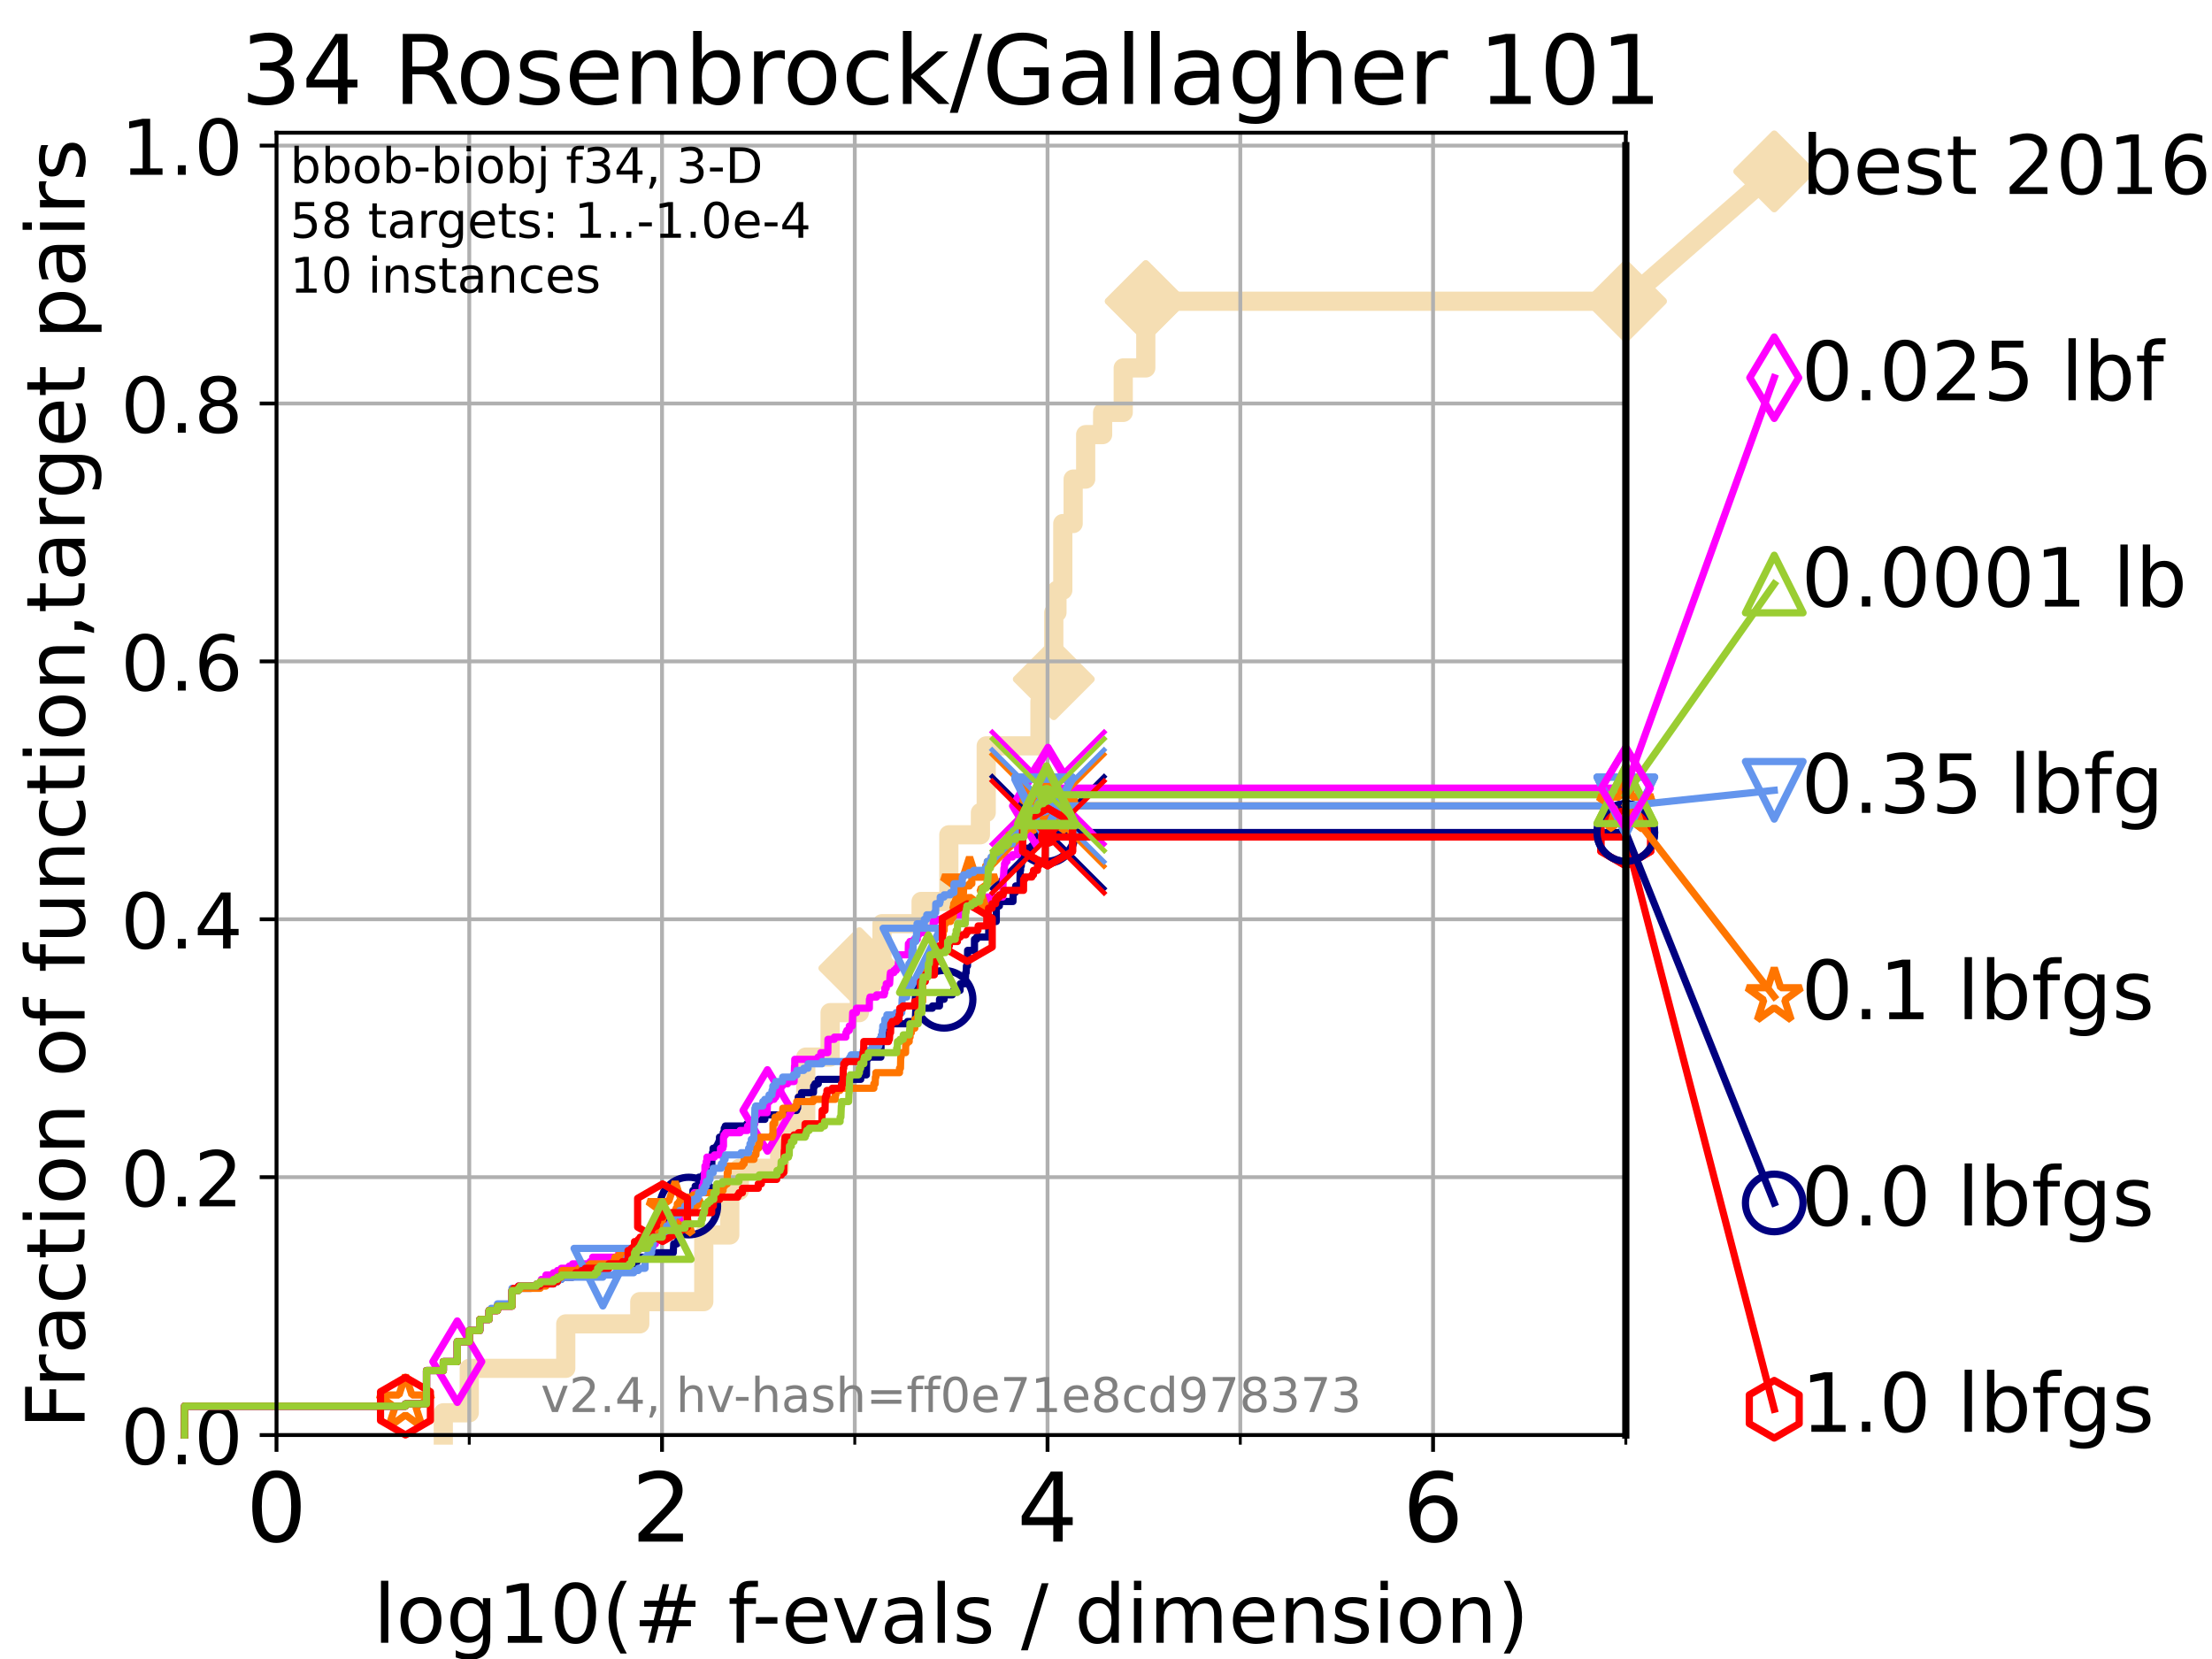 <?xml version="1.0" encoding="utf-8" standalone="no"?>
<!DOCTYPE svg PUBLIC "-//W3C//DTD SVG 1.1//EN"
  "http://www.w3.org/Graphics/SVG/1.1/DTD/svg11.dtd">
<!-- Created with matplotlib (https://matplotlib.org/) -->
<svg height="345.6pt" version="1.1" viewBox="0 0 460.8 345.6" width="460.8pt" xmlns="http://www.w3.org/2000/svg" xmlns:xlink="http://www.w3.org/1999/xlink">
 <defs>
  <style type="text/css">*{stroke-linecap:butt;stroke-linejoin:round;}</style>
 </defs>
 <g id="figure_1">
  <g id="patch_1">
   <path d="M 0 345.6 
L 460.8 345.6 
L 460.8 0 
L 0 0 
z
" style="fill:#ffffff;"/>
  </g>
  <g id="axes_1">
   <g id="patch_2">
    <path d="M 57.6 298.944 
L 338.688 298.944 
L 338.688 27.648 
L 57.6 27.648 
z
" style="fill:#ffffff;"/>
   </g>
   <g id="line2d_1">
    <path d="M 92.347 298.944 
L 92.347 294.313 
L 97.755 294.313 
L 97.755 285.05 
L 117.857 285.05 
L 117.857 275.788 
L 133.277 275.788 
L 133.277 271.157 
L 146.609 271.157 
L 146.609 257.263 
L 152.027 257.263 
L 152.027 248.001 
L 154.029 248.001 
L 154.029 243.37 
L 162.418 243.37 
L 162.418 234.107 
L 167.851 234.107 
L 167.851 220.214 
L 172.925 220.214 
L 172.925 210.951 
L 179.017 210.951 
L 179.017 201.689 
L 183.734 201.689 
L 183.734 192.426 
L 191.88 192.426 
L 191.88 187.795 
L 197.66 187.795 
L 197.66 173.901 
L 204.241 173.901 
L 204.241 169.27 
L 205.448 169.27 
L 205.448 155.377 
L 216.64 155.377 
L 216.64 146.114 
L 218.214 146.114 
L 218.214 141.483 
L 219.523 141.483 
L 219.523 127.589 
L 220.186 127.589 
L 220.186 122.958 
L 221.398 122.958 
L 221.398 109.065 
L 223.56 109.065 
L 223.56 99.802 
L 226.165 99.802 
L 226.165 90.54 
L 229.698 90.54 
L 229.698 85.909 
L 233.99 85.909 
L 233.99 76.646 
L 238.689 76.646 
L 238.689 62.753 
L 338.688 62.753 
" style="fill:none;stroke:#f5deb3;stroke-linecap:square;stroke-width:4;"/>
   </g>
   <g id="line2d_2">
    <defs>
     <path d="M 0 7.778 
L 7.778 0 
L 0 -7.778 
L -7.778 0 
z
" id="m7e7c4a5280" style="stroke:#f5deb3;stroke-linejoin:miter;stroke-width:1.5;"/>
    </defs>
    <g>
     <use style="fill:#f5deb3;stroke:#f5deb3;stroke-linejoin:miter;stroke-width:1.5;" x="179.017" xlink:href="#m7e7c4a5280" y="201.689"/>
     <use style="fill:#f5deb3;stroke:#f5deb3;stroke-linejoin:miter;stroke-width:1.5;" x="219.523" xlink:href="#m7e7c4a5280" y="141.483"/>
     <use style="fill:#f5deb3;stroke:#f5deb3;stroke-linejoin:miter;stroke-width:1.5;" x="238.689" xlink:href="#m7e7c4a5280" y="62.753"/>
     <use style="fill:#f5deb3;stroke:#f5deb3;stroke-linejoin:miter;stroke-width:1.5;" x="238.689" xlink:href="#m7e7c4a5280" y="62.753"/>
     <use style="fill:#f5deb3;stroke:#f5deb3;stroke-linejoin:miter;stroke-width:1.5;" x="338.688" xlink:href="#m7e7c4a5280" y="62.753"/>
    </g>
   </g>
   <g id="line2d_3">
    <path style="fill:none;stroke:#f5deb3;stroke-linecap:square;stroke-width:4;"/>
    <g/>
   </g>
   <g id="line2d_4">
    <path d="M 338.688 62.753 
L 369.608 35.706 
" style="fill:none;stroke:#f5deb3;stroke-linecap:square;stroke-width:4;"/>
    <g>
     <use style="fill:#f5deb3;stroke:#f5deb3;stroke-linejoin:miter;stroke-width:1.5;" x="338.688" xlink:href="#m7e7c4a5280" y="62.753"/>
     <use style="fill:#f5deb3;stroke:#f5deb3;stroke-linejoin:miter;stroke-width:1.5;" x="369.608" xlink:href="#m7e7c4a5280" y="35.706"/>
    </g>
   </g>
   <g id="matplotlib.axis_1">
    <g id="xtick_1">
     <g id="line2d_5">
      <path clip-path="url(#pede8b3fd93)" d="M 57.6 298.944 
L 57.6 27.648 
" style="fill:none;stroke:#b0b0b0;stroke-linecap:square;stroke-width:0.8;"/>
     </g>
     <g id="line2d_6">
      <defs>
       <path d="M 0 0 
L 0 3.5 
" id="me9596bbe97" style="stroke:#000000;stroke-width:0.8;"/>
      </defs>
      <g>
       <use style="stroke:#000000;stroke-width:0.8;" x="57.6" xlink:href="#me9596bbe97" y="298.944"/>
      </g>
     </g>
     <g id="text_1">
      <!-- 0 -->
      <g transform="translate(51.237 321.141)scale(0.2 -0.2)">
       <defs>
        <path d="M 31.781 66.406 
Q 24.172 66.406 20.328 58.906 
Q 16.5 51.422 16.5 36.375 
Q 16.5 21.391 20.328 13.891 
Q 24.172 6.391 31.781 6.391 
Q 39.453 6.391 43.281 13.891 
Q 47.125 21.391 47.125 36.375 
Q 47.125 51.422 43.281 58.906 
Q 39.453 66.406 31.781 66.406 
z
M 31.781 74.219 
Q 44.047 74.219 50.516 64.516 
Q 56.984 54.828 56.984 36.375 
Q 56.984 17.969 50.516 8.266 
Q 44.047 -1.422 31.781 -1.422 
Q 19.531 -1.422 13.062 8.266 
Q 6.594 17.969 6.594 36.375 
Q 6.594 54.828 13.062 64.516 
Q 19.531 74.219 31.781 74.219 
z
" id="DejaVuSans-48"/>
       </defs>
       <use xlink:href="#DejaVuSans-48"/>
      </g>
     </g>
    </g>
    <g id="xtick_2">
     <g id="line2d_7">
      <path clip-path="url(#pede8b3fd93)" d="M 137.911 298.944 
L 137.911 27.648 
" style="fill:none;stroke:#b0b0b0;stroke-linecap:square;stroke-width:0.8;"/>
     </g>
     <g id="line2d_8">
      <g>
       <use style="stroke:#000000;stroke-width:0.8;" x="137.911" xlink:href="#me9596bbe97" y="298.944"/>
      </g>
     </g>
     <g id="text_2">
      <!-- 2 -->
      <g transform="translate(131.548 321.141)scale(0.2 -0.2)">
       <defs>
        <path d="M 19.188 8.297 
L 53.609 8.297 
L 53.609 0 
L 7.328 0 
L 7.328 8.297 
Q 12.938 14.109 22.625 23.891 
Q 32.328 33.688 34.812 36.531 
Q 39.547 41.844 41.422 45.531 
Q 43.312 49.219 43.312 52.781 
Q 43.312 58.594 39.234 62.25 
Q 35.156 65.922 28.609 65.922 
Q 23.969 65.922 18.812 64.312 
Q 13.672 62.703 7.812 59.422 
L 7.812 69.391 
Q 13.766 71.781 18.938 73 
Q 24.125 74.219 28.422 74.219 
Q 39.75 74.219 46.484 68.547 
Q 53.219 62.891 53.219 53.422 
Q 53.219 48.922 51.531 44.891 
Q 49.859 40.875 45.406 35.406 
Q 44.188 33.984 37.641 27.219 
Q 31.109 20.453 19.188 8.297 
z
" id="DejaVuSans-50"/>
       </defs>
       <use xlink:href="#DejaVuSans-50"/>
      </g>
     </g>
    </g>
    <g id="xtick_3">
     <g id="line2d_9">
      <path clip-path="url(#pede8b3fd93)" d="M 218.222 298.944 
L 218.222 27.648 
" style="fill:none;stroke:#b0b0b0;stroke-linecap:square;stroke-width:0.8;"/>
     </g>
     <g id="line2d_10">
      <g>
       <use style="stroke:#000000;stroke-width:0.8;" x="218.222" xlink:href="#me9596bbe97" y="298.944"/>
      </g>
     </g>
     <g id="text_3">
      <!-- 4 -->
      <g transform="translate(211.859 321.141)scale(0.2 -0.2)">
       <defs>
        <path d="M 37.797 64.312 
L 12.891 25.391 
L 37.797 25.391 
z
M 35.203 72.906 
L 47.609 72.906 
L 47.609 25.391 
L 58.016 25.391 
L 58.016 17.188 
L 47.609 17.188 
L 47.609 0 
L 37.797 0 
L 37.797 17.188 
L 4.891 17.188 
L 4.891 26.703 
z
" id="DejaVuSans-52"/>
       </defs>
       <use xlink:href="#DejaVuSans-52"/>
      </g>
     </g>
    </g>
    <g id="xtick_4">
     <g id="line2d_11">
      <path clip-path="url(#pede8b3fd93)" d="M 298.533 298.944 
L 298.533 27.648 
" style="fill:none;stroke:#b0b0b0;stroke-linecap:square;stroke-width:0.8;"/>
     </g>
     <g id="line2d_12">
      <g>
       <use style="stroke:#000000;stroke-width:0.8;" x="298.533" xlink:href="#me9596bbe97" y="298.944"/>
      </g>
     </g>
     <g id="text_4">
      <!-- 6 -->
      <g transform="translate(292.17 321.141)scale(0.2 -0.2)">
       <defs>
        <path d="M 33.016 40.375 
Q 26.375 40.375 22.484 35.828 
Q 18.609 31.297 18.609 23.391 
Q 18.609 15.531 22.484 10.953 
Q 26.375 6.391 33.016 6.391 
Q 39.656 6.391 43.531 10.953 
Q 47.406 15.531 47.406 23.391 
Q 47.406 31.297 43.531 35.828 
Q 39.656 40.375 33.016 40.375 
z
M 52.594 71.297 
L 52.594 62.312 
Q 48.875 64.062 45.094 64.984 
Q 41.312 65.922 37.594 65.922 
Q 27.828 65.922 22.672 59.328 
Q 17.531 52.734 16.797 39.406 
Q 19.672 43.656 24.016 45.922 
Q 28.375 48.188 33.594 48.188 
Q 44.578 48.188 50.953 41.516 
Q 57.328 34.859 57.328 23.391 
Q 57.328 12.156 50.688 5.359 
Q 44.047 -1.422 33.016 -1.422 
Q 20.359 -1.422 13.672 8.266 
Q 6.984 17.969 6.984 36.375 
Q 6.984 53.656 15.188 63.938 
Q 23.391 74.219 37.203 74.219 
Q 40.922 74.219 44.703 73.484 
Q 48.484 72.75 52.594 71.297 
z
" id="DejaVuSans-54"/>
       </defs>
       <use xlink:href="#DejaVuSans-54"/>
      </g>
     </g>
    </g>
    <g id="xtick_5">
     <g id="line2d_13">
      <path clip-path="url(#pede8b3fd93)" d="M 97.755 298.944 
L 97.755 27.648 
" style="fill:none;stroke:#b0b0b0;stroke-linecap:square;stroke-width:0.8;"/>
     </g>
     <g id="line2d_14">
      <defs>
       <path d="M 0 0 
L 0 2 
" id="mbfe109c367" style="stroke:#000000;stroke-width:0.6;"/>
      </defs>
      <g>
       <use style="stroke:#000000;stroke-width:0.6;" x="97.755" xlink:href="#mbfe109c367" y="298.944"/>
      </g>
     </g>
    </g>
    <g id="xtick_6">
     <g id="line2d_15">
      <path clip-path="url(#pede8b3fd93)" d="M 178.066 298.944 
L 178.066 27.648 
" style="fill:none;stroke:#b0b0b0;stroke-linecap:square;stroke-width:0.8;"/>
     </g>
     <g id="line2d_16">
      <g>
       <use style="stroke:#000000;stroke-width:0.6;" x="178.066" xlink:href="#mbfe109c367" y="298.944"/>
      </g>
     </g>
    </g>
    <g id="xtick_7">
     <g id="line2d_17">
      <path clip-path="url(#pede8b3fd93)" d="M 258.377 298.944 
L 258.377 27.648 
" style="fill:none;stroke:#b0b0b0;stroke-linecap:square;stroke-width:0.8;"/>
     </g>
     <g id="line2d_18">
      <g>
       <use style="stroke:#000000;stroke-width:0.6;" x="258.377" xlink:href="#mbfe109c367" y="298.944"/>
      </g>
     </g>
    </g>
    <g id="xtick_8">
     <g id="line2d_19">
      <path clip-path="url(#pede8b3fd93)" d="M 338.688 298.944 
L 338.688 27.648 
" style="fill:none;stroke:#b0b0b0;stroke-linecap:square;stroke-width:0.8;"/>
     </g>
     <g id="line2d_20">
      <g>
       <use style="stroke:#000000;stroke-width:0.6;" x="338.688" xlink:href="#mbfe109c367" y="298.944"/>
      </g>
     </g>
    </g>
    <g id="text_5">
     <!-- log10(# f-evals / dimension) -->
     <g transform="translate(77.764 342.218)scale(0.17 -0.17)">
      <defs>
       <path d="M 9.422 75.984 
L 18.406 75.984 
L 18.406 0 
L 9.422 0 
z
" id="DejaVuSans-108"/>
       <path d="M 30.609 48.391 
Q 23.391 48.391 19.188 42.75 
Q 14.984 37.109 14.984 27.297 
Q 14.984 17.484 19.156 11.844 
Q 23.344 6.203 30.609 6.203 
Q 37.797 6.203 41.984 11.859 
Q 46.188 17.531 46.188 27.297 
Q 46.188 37.016 41.984 42.703 
Q 37.797 48.391 30.609 48.391 
z
M 30.609 56 
Q 42.328 56 49.016 48.375 
Q 55.719 40.766 55.719 27.297 
Q 55.719 13.875 49.016 6.219 
Q 42.328 -1.422 30.609 -1.422 
Q 18.844 -1.422 12.172 6.219 
Q 5.516 13.875 5.516 27.297 
Q 5.516 40.766 12.172 48.375 
Q 18.844 56 30.609 56 
z
" id="DejaVuSans-111"/>
       <path d="M 45.406 27.984 
Q 45.406 37.75 41.375 43.109 
Q 37.359 48.484 30.078 48.484 
Q 22.859 48.484 18.828 43.109 
Q 14.797 37.75 14.797 27.984 
Q 14.797 18.266 18.828 12.891 
Q 22.859 7.516 30.078 7.516 
Q 37.359 7.516 41.375 12.891 
Q 45.406 18.266 45.406 27.984 
z
M 54.391 6.781 
Q 54.391 -7.172 48.188 -13.984 
Q 42 -20.797 29.203 -20.797 
Q 24.469 -20.797 20.266 -20.094 
Q 16.062 -19.391 12.109 -17.922 
L 12.109 -9.188 
Q 16.062 -11.328 19.922 -12.344 
Q 23.781 -13.375 27.781 -13.375 
Q 36.625 -13.375 41.016 -8.766 
Q 45.406 -4.156 45.406 5.172 
L 45.406 9.625 
Q 42.625 4.781 38.281 2.391 
Q 33.938 0 27.875 0 
Q 17.828 0 11.672 7.656 
Q 5.516 15.328 5.516 27.984 
Q 5.516 40.672 11.672 48.328 
Q 17.828 56 27.875 56 
Q 33.938 56 38.281 53.609 
Q 42.625 51.219 45.406 46.391 
L 45.406 54.688 
L 54.391 54.688 
z
" id="DejaVuSans-103"/>
       <path d="M 12.406 8.297 
L 28.516 8.297 
L 28.516 63.922 
L 10.984 60.406 
L 10.984 69.391 
L 28.422 72.906 
L 38.281 72.906 
L 38.281 8.297 
L 54.391 8.297 
L 54.391 0 
L 12.406 0 
z
" id="DejaVuSans-49"/>
       <path d="M 31 75.875 
Q 24.469 64.656 21.281 53.656 
Q 18.109 42.672 18.109 31.391 
Q 18.109 20.125 21.312 9.062 
Q 24.516 -2 31 -13.188 
L 23.188 -13.188 
Q 15.875 -1.703 12.234 9.375 
Q 8.594 20.453 8.594 31.391 
Q 8.594 42.281 12.203 53.312 
Q 15.828 64.359 23.188 75.875 
z
" id="DejaVuSans-40"/>
       <path d="M 51.125 44 
L 36.922 44 
L 32.812 27.688 
L 47.125 27.688 
z
M 43.797 71.781 
L 38.719 51.516 
L 52.984 51.516 
L 58.109 71.781 
L 65.922 71.781 
L 60.891 51.516 
L 76.125 51.516 
L 76.125 44 
L 58.984 44 
L 54.984 27.688 
L 70.516 27.688 
L 70.516 20.219 
L 53.078 20.219 
L 48 0 
L 40.188 0 
L 45.219 20.219 
L 30.906 20.219 
L 25.875 0 
L 18.016 0 
L 23.094 20.219 
L 7.719 20.219 
L 7.719 27.688 
L 24.906 27.688 
L 29 44 
L 13.281 44 
L 13.281 51.516 
L 30.906 51.516 
L 35.891 71.781 
z
" id="DejaVuSans-35"/>
       <path id="DejaVuSans-32"/>
       <path d="M 37.109 75.984 
L 37.109 68.5 
L 28.516 68.5 
Q 23.688 68.5 21.797 66.547 
Q 19.922 64.594 19.922 59.516 
L 19.922 54.688 
L 34.719 54.688 
L 34.719 47.703 
L 19.922 47.703 
L 19.922 0 
L 10.891 0 
L 10.891 47.703 
L 2.297 47.703 
L 2.297 54.688 
L 10.891 54.688 
L 10.891 58.5 
Q 10.891 67.625 15.141 71.797 
Q 19.391 75.984 28.609 75.984 
z
" id="DejaVuSans-102"/>
       <path d="M 4.891 31.391 
L 31.203 31.391 
L 31.203 23.391 
L 4.891 23.391 
z
" id="DejaVuSans-45"/>
       <path d="M 56.203 29.594 
L 56.203 25.203 
L 14.891 25.203 
Q 15.484 15.922 20.484 11.062 
Q 25.484 6.203 34.422 6.203 
Q 39.594 6.203 44.453 7.469 
Q 49.312 8.734 54.109 11.281 
L 54.109 2.781 
Q 49.266 0.734 44.188 -0.344 
Q 39.109 -1.422 33.891 -1.422 
Q 20.797 -1.422 13.156 6.188 
Q 5.516 13.812 5.516 26.812 
Q 5.516 40.234 12.766 48.109 
Q 20.016 56 32.328 56 
Q 43.359 56 49.781 48.891 
Q 56.203 41.797 56.203 29.594 
z
M 47.219 32.234 
Q 47.125 39.594 43.094 43.984 
Q 39.062 48.391 32.422 48.391 
Q 24.906 48.391 20.391 44.141 
Q 15.875 39.891 15.188 32.172 
z
" id="DejaVuSans-101"/>
       <path d="M 2.984 54.688 
L 12.5 54.688 
L 29.594 8.797 
L 46.688 54.688 
L 56.203 54.688 
L 35.688 0 
L 23.484 0 
z
" id="DejaVuSans-118"/>
       <path d="M 34.281 27.484 
Q 23.391 27.484 19.188 25 
Q 14.984 22.516 14.984 16.5 
Q 14.984 11.719 18.141 8.906 
Q 21.297 6.109 26.703 6.109 
Q 34.188 6.109 38.703 11.406 
Q 43.219 16.703 43.219 25.484 
L 43.219 27.484 
z
M 52.203 31.203 
L 52.203 0 
L 43.219 0 
L 43.219 8.297 
Q 40.141 3.328 35.547 0.953 
Q 30.953 -1.422 24.312 -1.422 
Q 15.922 -1.422 10.953 3.297 
Q 6 8.016 6 15.922 
Q 6 25.141 12.172 29.828 
Q 18.359 34.516 30.609 34.516 
L 43.219 34.516 
L 43.219 35.406 
Q 43.219 41.609 39.141 45 
Q 35.062 48.391 27.688 48.391 
Q 23 48.391 18.547 47.266 
Q 14.109 46.141 10.016 43.891 
L 10.016 52.203 
Q 14.938 54.109 19.578 55.047 
Q 24.219 56 28.609 56 
Q 40.484 56 46.344 49.844 
Q 52.203 43.703 52.203 31.203 
z
" id="DejaVuSans-97"/>
       <path d="M 44.281 53.078 
L 44.281 44.578 
Q 40.484 46.531 36.375 47.5 
Q 32.281 48.484 27.875 48.484 
Q 21.188 48.484 17.844 46.438 
Q 14.5 44.391 14.5 40.281 
Q 14.5 37.156 16.891 35.375 
Q 19.281 33.594 26.516 31.984 
L 29.594 31.297 
Q 39.156 29.25 43.188 25.516 
Q 47.219 21.781 47.219 15.094 
Q 47.219 7.469 41.188 3.016 
Q 35.156 -1.422 24.609 -1.422 
Q 20.219 -1.422 15.453 -0.562 
Q 10.688 0.297 5.422 2 
L 5.422 11.281 
Q 10.406 8.688 15.234 7.391 
Q 20.062 6.109 24.812 6.109 
Q 31.156 6.109 34.562 8.281 
Q 37.984 10.453 37.984 14.406 
Q 37.984 18.062 35.516 20.016 
Q 33.062 21.969 24.703 23.781 
L 21.578 24.516 
Q 13.234 26.266 9.516 29.906 
Q 5.812 33.547 5.812 39.891 
Q 5.812 47.609 11.281 51.797 
Q 16.75 56 26.812 56 
Q 31.781 56 36.172 55.266 
Q 40.578 54.547 44.281 53.078 
z
" id="DejaVuSans-115"/>
       <path d="M 25.391 72.906 
L 33.688 72.906 
L 8.297 -9.281 
L 0 -9.281 
z
" id="DejaVuSans-47"/>
       <path d="M 45.406 46.391 
L 45.406 75.984 
L 54.391 75.984 
L 54.391 0 
L 45.406 0 
L 45.406 8.203 
Q 42.578 3.328 38.25 0.953 
Q 33.938 -1.422 27.875 -1.422 
Q 17.969 -1.422 11.734 6.484 
Q 5.516 14.406 5.516 27.297 
Q 5.516 40.188 11.734 48.094 
Q 17.969 56 27.875 56 
Q 33.938 56 38.25 53.625 
Q 42.578 51.266 45.406 46.391 
z
M 14.797 27.297 
Q 14.797 17.391 18.875 11.75 
Q 22.953 6.109 30.078 6.109 
Q 37.203 6.109 41.297 11.75 
Q 45.406 17.391 45.406 27.297 
Q 45.406 37.203 41.297 42.844 
Q 37.203 48.484 30.078 48.484 
Q 22.953 48.484 18.875 42.844 
Q 14.797 37.203 14.797 27.297 
z
" id="DejaVuSans-100"/>
       <path d="M 9.422 54.688 
L 18.406 54.688 
L 18.406 0 
L 9.422 0 
z
M 9.422 75.984 
L 18.406 75.984 
L 18.406 64.594 
L 9.422 64.594 
z
" id="DejaVuSans-105"/>
       <path d="M 52 44.188 
Q 55.375 50.25 60.062 53.125 
Q 64.75 56 71.094 56 
Q 79.641 56 84.281 50.016 
Q 88.922 44.047 88.922 33.016 
L 88.922 0 
L 79.891 0 
L 79.891 32.719 
Q 79.891 40.578 77.094 44.375 
Q 74.312 48.188 68.609 48.188 
Q 61.625 48.188 57.562 43.547 
Q 53.516 38.922 53.516 30.906 
L 53.516 0 
L 44.484 0 
L 44.484 32.719 
Q 44.484 40.625 41.703 44.406 
Q 38.922 48.188 33.109 48.188 
Q 26.219 48.188 22.156 43.531 
Q 18.109 38.875 18.109 30.906 
L 18.109 0 
L 9.078 0 
L 9.078 54.688 
L 18.109 54.688 
L 18.109 46.188 
Q 21.188 51.219 25.484 53.609 
Q 29.781 56 35.688 56 
Q 41.656 56 45.828 52.969 
Q 50 49.953 52 44.188 
z
" id="DejaVuSans-109"/>
       <path d="M 54.891 33.016 
L 54.891 0 
L 45.906 0 
L 45.906 32.719 
Q 45.906 40.484 42.875 44.328 
Q 39.844 48.188 33.797 48.188 
Q 26.516 48.188 22.312 43.547 
Q 18.109 38.922 18.109 30.906 
L 18.109 0 
L 9.078 0 
L 9.078 54.688 
L 18.109 54.688 
L 18.109 46.188 
Q 21.344 51.125 25.703 53.562 
Q 30.078 56 35.797 56 
Q 45.219 56 50.047 50.172 
Q 54.891 44.344 54.891 33.016 
z
" id="DejaVuSans-110"/>
       <path d="M 8.016 75.875 
L 15.828 75.875 
Q 23.141 64.359 26.781 53.312 
Q 30.422 42.281 30.422 31.391 
Q 30.422 20.453 26.781 9.375 
Q 23.141 -1.703 15.828 -13.188 
L 8.016 -13.188 
Q 14.5 -2 17.703 9.062 
Q 20.906 20.125 20.906 31.391 
Q 20.906 42.672 17.703 53.656 
Q 14.5 64.656 8.016 75.875 
z
" id="DejaVuSans-41"/>
      </defs>
      <use xlink:href="#DejaVuSans-108"/>
      <use x="27.783" xlink:href="#DejaVuSans-111"/>
      <use x="88.965" xlink:href="#DejaVuSans-103"/>
      <use x="152.441" xlink:href="#DejaVuSans-49"/>
      <use x="216.064" xlink:href="#DejaVuSans-48"/>
      <use x="279.688" xlink:href="#DejaVuSans-40"/>
      <use x="318.701" xlink:href="#DejaVuSans-35"/>
      <use x="402.49" xlink:href="#DejaVuSans-32"/>
      <use x="434.277" xlink:href="#DejaVuSans-102"/>
      <use x="463.982" xlink:href="#DejaVuSans-45"/>
      <use x="500.066" xlink:href="#DejaVuSans-101"/>
      <use x="561.59" xlink:href="#DejaVuSans-118"/>
      <use x="620.77" xlink:href="#DejaVuSans-97"/>
      <use x="682.049" xlink:href="#DejaVuSans-108"/>
      <use x="709.832" xlink:href="#DejaVuSans-115"/>
      <use x="761.932" xlink:href="#DejaVuSans-32"/>
      <use x="793.719" xlink:href="#DejaVuSans-47"/>
      <use x="827.41" xlink:href="#DejaVuSans-32"/>
      <use x="859.197" xlink:href="#DejaVuSans-100"/>
      <use x="922.674" xlink:href="#DejaVuSans-105"/>
      <use x="950.457" xlink:href="#DejaVuSans-109"/>
      <use x="1047.869" xlink:href="#DejaVuSans-101"/>
      <use x="1109.393" xlink:href="#DejaVuSans-110"/>
      <use x="1172.771" xlink:href="#DejaVuSans-115"/>
      <use x="1224.871" xlink:href="#DejaVuSans-105"/>
      <use x="1252.654" xlink:href="#DejaVuSans-111"/>
      <use x="1313.836" xlink:href="#DejaVuSans-110"/>
      <use x="1377.215" xlink:href="#DejaVuSans-41"/>
     </g>
    </g>
   </g>
   <g id="matplotlib.axis_2">
    <g id="ytick_1">
     <g id="line2d_21">
      <path clip-path="url(#pede8b3fd93)" d="M 57.6 298.944 
L 338.688 298.944 
" style="fill:none;stroke:#b0b0b0;stroke-linecap:square;stroke-width:0.8;"/>
     </g>
     <g id="line2d_22">
      <defs>
       <path d="M 0 0 
L -3.5 0 
" id="mde7b275a9f" style="stroke:#000000;stroke-width:0.8;"/>
      </defs>
      <g>
       <use style="stroke:#000000;stroke-width:0.8;" x="57.6" xlink:href="#mde7b275a9f" y="298.944"/>
      </g>
     </g>
     <g id="text_6">
      <!-- 0.0 -->
      <g transform="translate(25.155 305.023)scale(0.16 -0.16)">
       <defs>
        <path d="M 10.688 12.406 
L 21 12.406 
L 21 0 
L 10.688 0 
z
" id="DejaVuSans-46"/>
       </defs>
       <use xlink:href="#DejaVuSans-48"/>
       <use x="63.623" xlink:href="#DejaVuSans-46"/>
       <use x="95.41" xlink:href="#DejaVuSans-48"/>
      </g>
     </g>
    </g>
    <g id="ytick_2">
     <g id="line2d_23">
      <path clip-path="url(#pede8b3fd93)" d="M 57.6 245.222 
L 338.688 245.222 
" style="fill:none;stroke:#b0b0b0;stroke-linecap:square;stroke-width:0.8;"/>
     </g>
     <g id="line2d_24">
      <g>
       <use style="stroke:#000000;stroke-width:0.8;" x="57.6" xlink:href="#mde7b275a9f" y="245.222"/>
      </g>
     </g>
     <g id="text_7">
      <!-- 0.2 -->
      <g transform="translate(25.155 251.301)scale(0.16 -0.16)">
       <use xlink:href="#DejaVuSans-48"/>
       <use x="63.623" xlink:href="#DejaVuSans-46"/>
       <use x="95.41" xlink:href="#DejaVuSans-50"/>
      </g>
     </g>
    </g>
    <g id="ytick_3">
     <g id="line2d_25">
      <path clip-path="url(#pede8b3fd93)" d="M 57.6 191.5 
L 338.688 191.5 
" style="fill:none;stroke:#b0b0b0;stroke-linecap:square;stroke-width:0.8;"/>
     </g>
     <g id="line2d_26">
      <g>
       <use style="stroke:#000000;stroke-width:0.8;" x="57.6" xlink:href="#mde7b275a9f" y="191.5"/>
      </g>
     </g>
     <g id="text_8">
      <!-- 0.4 -->
      <g transform="translate(25.155 197.579)scale(0.16 -0.16)">
       <use xlink:href="#DejaVuSans-48"/>
       <use x="63.623" xlink:href="#DejaVuSans-46"/>
       <use x="95.41" xlink:href="#DejaVuSans-52"/>
      </g>
     </g>
    </g>
    <g id="ytick_4">
     <g id="line2d_27">
      <path clip-path="url(#pede8b3fd93)" d="M 57.6 137.778 
L 338.688 137.778 
" style="fill:none;stroke:#b0b0b0;stroke-linecap:square;stroke-width:0.8;"/>
     </g>
     <g id="line2d_28">
      <g>
       <use style="stroke:#000000;stroke-width:0.8;" x="57.6" xlink:href="#mde7b275a9f" y="137.778"/>
      </g>
     </g>
     <g id="text_9">
      <!-- 0.6 -->
      <g transform="translate(25.155 143.857)scale(0.16 -0.16)">
       <use xlink:href="#DejaVuSans-48"/>
       <use x="63.623" xlink:href="#DejaVuSans-46"/>
       <use x="95.41" xlink:href="#DejaVuSans-54"/>
      </g>
     </g>
    </g>
    <g id="ytick_5">
     <g id="line2d_29">
      <path clip-path="url(#pede8b3fd93)" d="M 57.6 84.056 
L 338.688 84.056 
" style="fill:none;stroke:#b0b0b0;stroke-linecap:square;stroke-width:0.8;"/>
     </g>
     <g id="line2d_30">
      <g>
       <use style="stroke:#000000;stroke-width:0.8;" x="57.6" xlink:href="#mde7b275a9f" y="84.056"/>
      </g>
     </g>
     <g id="text_10">
      <!-- 0.8 -->
      <g transform="translate(25.155 90.135)scale(0.16 -0.16)">
       <defs>
        <path d="M 31.781 34.625 
Q 24.75 34.625 20.719 30.859 
Q 16.703 27.094 16.703 20.516 
Q 16.703 13.922 20.719 10.156 
Q 24.75 6.391 31.781 6.391 
Q 38.812 6.391 42.859 10.172 
Q 46.922 13.969 46.922 20.516 
Q 46.922 27.094 42.891 30.859 
Q 38.875 34.625 31.781 34.625 
z
M 21.922 38.812 
Q 15.578 40.375 12.031 44.719 
Q 8.5 49.078 8.5 55.328 
Q 8.5 64.062 14.719 69.141 
Q 20.953 74.219 31.781 74.219 
Q 42.672 74.219 48.875 69.141 
Q 55.078 64.062 55.078 55.328 
Q 55.078 49.078 51.531 44.719 
Q 48 40.375 41.703 38.812 
Q 48.828 37.156 52.797 32.312 
Q 56.781 27.484 56.781 20.516 
Q 56.781 9.906 50.312 4.234 
Q 43.844 -1.422 31.781 -1.422 
Q 19.734 -1.422 13.25 4.234 
Q 6.781 9.906 6.781 20.516 
Q 6.781 27.484 10.781 32.312 
Q 14.797 37.156 21.922 38.812 
z
M 18.312 54.391 
Q 18.312 48.734 21.844 45.562 
Q 25.391 42.391 31.781 42.391 
Q 38.141 42.391 41.719 45.562 
Q 45.312 48.734 45.312 54.391 
Q 45.312 60.062 41.719 63.234 
Q 38.141 66.406 31.781 66.406 
Q 25.391 66.406 21.844 63.234 
Q 18.312 60.062 18.312 54.391 
z
" id="DejaVuSans-56"/>
       </defs>
       <use xlink:href="#DejaVuSans-48"/>
       <use x="63.623" xlink:href="#DejaVuSans-46"/>
       <use x="95.41" xlink:href="#DejaVuSans-56"/>
      </g>
     </g>
    </g>
    <g id="ytick_6">
     <g id="line2d_31">
      <path clip-path="url(#pede8b3fd93)" d="M 57.6 30.334 
L 338.688 30.334 
" style="fill:none;stroke:#b0b0b0;stroke-linecap:square;stroke-width:0.8;"/>
     </g>
     <g id="line2d_32">
      <g>
       <use style="stroke:#000000;stroke-width:0.8;" x="57.6" xlink:href="#mde7b275a9f" y="30.334"/>
      </g>
     </g>
     <g id="text_11">
      <!-- 1.0 -->
      <g transform="translate(25.155 36.413)scale(0.16 -0.16)">
       <use xlink:href="#DejaVuSans-49"/>
       <use x="63.623" xlink:href="#DejaVuSans-46"/>
       <use x="95.41" xlink:href="#DejaVuSans-48"/>
      </g>
     </g>
    </g>
    <g id="text_12">
     <!-- Fraction of function,target pairs -->
     <g transform="translate(17.62 297.681)rotate(-90)scale(0.17 -0.17)">
      <defs>
       <path d="M 9.812 72.906 
L 51.703 72.906 
L 51.703 64.594 
L 19.672 64.594 
L 19.672 43.109 
L 48.578 43.109 
L 48.578 34.812 
L 19.672 34.812 
L 19.672 0 
L 9.812 0 
z
" id="DejaVuSans-70"/>
       <path d="M 41.109 46.297 
Q 39.594 47.172 37.812 47.578 
Q 36.031 48 33.891 48 
Q 26.266 48 22.188 43.047 
Q 18.109 38.094 18.109 28.812 
L 18.109 0 
L 9.078 0 
L 9.078 54.688 
L 18.109 54.688 
L 18.109 46.188 
Q 20.953 51.172 25.484 53.578 
Q 30.031 56 36.531 56 
Q 37.453 56 38.578 55.875 
Q 39.703 55.766 41.062 55.516 
z
" id="DejaVuSans-114"/>
       <path d="M 48.781 52.594 
L 48.781 44.188 
Q 44.969 46.297 41.141 47.344 
Q 37.312 48.391 33.406 48.391 
Q 24.656 48.391 19.812 42.844 
Q 14.984 37.312 14.984 27.297 
Q 14.984 17.281 19.812 11.734 
Q 24.656 6.203 33.406 6.203 
Q 37.312 6.203 41.141 7.25 
Q 44.969 8.297 48.781 10.406 
L 48.781 2.094 
Q 45.016 0.344 40.984 -0.531 
Q 36.969 -1.422 32.422 -1.422 
Q 20.062 -1.422 12.781 6.344 
Q 5.516 14.109 5.516 27.297 
Q 5.516 40.672 12.859 48.328 
Q 20.219 56 33.016 56 
Q 37.156 56 41.109 55.141 
Q 45.062 54.297 48.781 52.594 
z
" id="DejaVuSans-99"/>
       <path d="M 18.312 70.219 
L 18.312 54.688 
L 36.812 54.688 
L 36.812 47.703 
L 18.312 47.703 
L 18.312 18.016 
Q 18.312 11.328 20.141 9.422 
Q 21.969 7.516 27.594 7.516 
L 36.812 7.516 
L 36.812 0 
L 27.594 0 
Q 17.188 0 13.234 3.875 
Q 9.281 7.766 9.281 18.016 
L 9.281 47.703 
L 2.688 47.703 
L 2.688 54.688 
L 9.281 54.688 
L 9.281 70.219 
z
" id="DejaVuSans-116"/>
       <path d="M 8.5 21.578 
L 8.5 54.688 
L 17.484 54.688 
L 17.484 21.922 
Q 17.484 14.156 20.5 10.266 
Q 23.531 6.391 29.594 6.391 
Q 36.859 6.391 41.078 11.031 
Q 45.312 15.672 45.312 23.688 
L 45.312 54.688 
L 54.297 54.688 
L 54.297 0 
L 45.312 0 
L 45.312 8.406 
Q 42.047 3.422 37.719 1 
Q 33.406 -1.422 27.688 -1.422 
Q 18.266 -1.422 13.375 4.438 
Q 8.5 10.297 8.5 21.578 
z
M 31.109 56 
z
" id="DejaVuSans-117"/>
       <path d="M 11.719 12.406 
L 22.016 12.406 
L 22.016 4 
L 14.016 -11.625 
L 7.719 -11.625 
L 11.719 4 
z
" id="DejaVuSans-44"/>
       <path d="M 18.109 8.203 
L 18.109 -20.797 
L 9.078 -20.797 
L 9.078 54.688 
L 18.109 54.688 
L 18.109 46.391 
Q 20.953 51.266 25.266 53.625 
Q 29.594 56 35.594 56 
Q 45.562 56 51.781 48.094 
Q 58.016 40.188 58.016 27.297 
Q 58.016 14.406 51.781 6.484 
Q 45.562 -1.422 35.594 -1.422 
Q 29.594 -1.422 25.266 0.953 
Q 20.953 3.328 18.109 8.203 
z
M 48.688 27.297 
Q 48.688 37.203 44.609 42.844 
Q 40.531 48.484 33.406 48.484 
Q 26.266 48.484 22.188 42.844 
Q 18.109 37.203 18.109 27.297 
Q 18.109 17.391 22.188 11.75 
Q 26.266 6.109 33.406 6.109 
Q 40.531 6.109 44.609 11.75 
Q 48.688 17.391 48.688 27.297 
z
" id="DejaVuSans-112"/>
      </defs>
      <use xlink:href="#DejaVuSans-70"/>
      <use x="50.27" xlink:href="#DejaVuSans-114"/>
      <use x="91.383" xlink:href="#DejaVuSans-97"/>
      <use x="152.662" xlink:href="#DejaVuSans-99"/>
      <use x="207.643" xlink:href="#DejaVuSans-116"/>
      <use x="246.852" xlink:href="#DejaVuSans-105"/>
      <use x="274.635" xlink:href="#DejaVuSans-111"/>
      <use x="335.816" xlink:href="#DejaVuSans-110"/>
      <use x="399.195" xlink:href="#DejaVuSans-32"/>
      <use x="430.982" xlink:href="#DejaVuSans-111"/>
      <use x="492.164" xlink:href="#DejaVuSans-102"/>
      <use x="527.369" xlink:href="#DejaVuSans-32"/>
      <use x="559.156" xlink:href="#DejaVuSans-102"/>
      <use x="594.361" xlink:href="#DejaVuSans-117"/>
      <use x="657.74" xlink:href="#DejaVuSans-110"/>
      <use x="721.119" xlink:href="#DejaVuSans-99"/>
      <use x="776.1" xlink:href="#DejaVuSans-116"/>
      <use x="815.309" xlink:href="#DejaVuSans-105"/>
      <use x="843.092" xlink:href="#DejaVuSans-111"/>
      <use x="904.273" xlink:href="#DejaVuSans-110"/>
      <use x="967.652" xlink:href="#DejaVuSans-44"/>
      <use x="999.439" xlink:href="#DejaVuSans-116"/>
      <use x="1038.648" xlink:href="#DejaVuSans-97"/>
      <use x="1099.928" xlink:href="#DejaVuSans-114"/>
      <use x="1139.291" xlink:href="#DejaVuSans-103"/>
      <use x="1202.768" xlink:href="#DejaVuSans-101"/>
      <use x="1264.291" xlink:href="#DejaVuSans-116"/>
      <use x="1303.5" xlink:href="#DejaVuSans-32"/>
      <use x="1335.287" xlink:href="#DejaVuSans-112"/>
      <use x="1398.764" xlink:href="#DejaVuSans-97"/>
      <use x="1460.043" xlink:href="#DejaVuSans-105"/>
      <use x="1487.826" xlink:href="#DejaVuSans-114"/>
      <use x="1528.939" xlink:href="#DejaVuSans-115"/>
     </g>
    </g>
   </g>
   <g id="line2d_33">
    <defs>
     <path d="M 0 1.5 
C 0.398 1.5 0.779 1.342 1.061 1.061 
C 1.342 0.779 1.5 0.398 1.5 0 
C 1.5 -0.398 1.342 -0.779 1.061 -1.061 
C 0.779 -1.342 0.398 -1.5 0 -1.5 
C -0.398 -1.5 -0.779 -1.342 -1.061 -1.061 
C -1.342 -0.779 -1.5 -0.398 -1.5 0 
C -1.5 0.398 -1.342 0.779 -1.061 1.061 
C -0.779 1.342 -0.398 1.5 0 1.5 
z
" id="md250a83c34" style="stroke:#f5deb3;"/>
    </defs>
    <g>
     <use style="fill:#f5deb3;stroke:#f5deb3;" x="238.689" xlink:href="#md250a83c34" y="62.753"/>
     <use style="fill:#f5deb3;stroke:#f5deb3;" x="238.689" xlink:href="#md250a83c34" y="62.753"/>
    </g>
   </g>
   <g id="line2d_34">
    <defs>
     <path d="M 0 1.5 
C 0.398 1.5 0.779 1.342 1.061 1.061 
C 1.342 0.779 1.5 0.398 1.5 0 
C 1.5 -0.398 1.342 -0.779 1.061 -1.061 
C 0.779 -1.342 0.398 -1.5 0 -1.5 
C -0.398 -1.5 -0.779 -1.342 -1.061 -1.061 
C -1.342 -0.779 -1.5 -0.398 -1.5 0 
C -1.5 0.398 -1.342 0.779 -1.061 1.061 
C -0.779 1.342 -0.398 1.5 0 1.5 
z
" id="m35d234663c" style="stroke:#000080;"/>
    </defs>
    <g>
     <use style="fill:#000080;stroke:#000080;" x="217.916" xlink:href="#m35d234663c" y="173.438"/>
     <use style="fill:#000080;stroke:#000080;" x="217.916" xlink:href="#m35d234663c" y="173.438"/>
    </g>
   </g>
   <g id="line2d_35">
    <path d="M 38.441 298.944 
L 38.441 292.923 
L 84.464 292.923 
L 84.464 292.46 
L 88.847 292.46 
L 88.847 285.514 
L 92.347 285.514 
L 92.347 283.661 
L 95.26 283.661 
L 95.26 279.493 
L 97.755 279.493 
L 97.755 277.177 
L 99.938 277.177 
L 99.938 274.862 
L 101.878 274.862 
L 101.878 273.009 
L 103.623 273.009 
L 103.623 272.083 
L 106.664 272.083 
L 106.664 268.841 
L 108.006 268.841 
L 108.006 268.378 
L 110.694 268.378 
L 110.694 267.915 
L 112.532 267.915 
L 112.532 267.452 
L 115.291 267.452 
L 115.291 266.989 
L 116.122 266.989 
L 116.122 266.526 
L 116.914 266.526 
L 116.914 266.062 
L 119.267 266.062 
L 119.267 265.136 
L 120.572 265.136 
L 120.572 264.673 
L 124.989 264.673 
L 124.989 264.21 
L 125.939 264.21 
L 125.939 263.747 
L 129.668 263.747 
L 129.668 263.284 
L 132.02 263.284 
L 132.02 262.821 
L 132.738 262.821 
L 132.738 262.357 
L 132.971 262.357 
L 132.971 261.894 
L 135.008 261.894 
L 135.008 261.431 
L 136.073 261.431 
L 136.073 260.968 
L 140.247 260.968 
L 140.348 259.116 
L 141.042 259.116 
L 141.042 258.653 
L 141.331 258.653 
L 141.379 255.874 
L 141.709 255.874 
L 141.709 254.948 
L 142.079 254.948 
L 142.079 253.095 
L 142.84 253.095 
L 142.84 252.169 
L 142.971 252.169 
L 142.971 251.243 
L 143.486 251.243 
L 143.486 250.779 
L 144.31 250.779 
L 144.351 248.001 
L 144.826 248.001 
L 144.826 247.075 
L 145.591 247.075 
L 145.591 245.222 
L 146.467 245.222 
L 146.467 244.759 
L 147.77 244.759 
L 147.77 244.296 
L 148.032 244.296 
L 148.032 243.833 
L 148.161 243.833 
L 148.161 242.906 
L 148.29 242.906 
L 148.29 240.591 
L 148.418 240.591 
L 148.418 240.128 
L 148.545 240.128 
L 148.545 239.201 
L 149.257 239.201 
L 149.257 238.738 
L 149.527 238.738 
L 149.527 238.275 
L 149.735 238.275 
L 149.735 237.812 
L 149.882 237.812 
L 149.882 236.886 
L 150.655 236.886 
L 150.655 235.96 
L 150.877 235.96 
L 150.877 235.033 
L 151.097 235.033 
L 151.097 234.57 
L 155.574 234.57 
L 155.574 234.107 
L 156.718 234.107 
L 156.718 233.644 
L 156.953 233.644 
L 156.953 233.181 
L 159.338 233.181 
L 159.338 232.255 
L 164.205 232.255 
L 164.205 231.328 
L 165.955 231.328 
L 165.955 230.865 
L 166.152 230.865 
L 166.198 229.476 
L 166.289 229.476 
L 166.289 228.55 
L 166.973 228.55 
L 166.973 227.623 
L 169.456 227.623 
L 169.494 226.234 
L 169.767 226.234 
L 169.767 225.771 
L 170.464 225.771 
L 170.464 224.845 
L 179.306 224.845 
L 179.306 223.918 
L 180.494 223.918 
L 180.534 220.677 
L 180.755 220.677 
L 180.755 220.214 
L 183.505 220.214 
L 183.556 216.045 
L 183.675 216.045 
L 183.675 215.582 
L 184.674 215.582 
L 184.706 214.193 
L 184.993 214.193 
L 184.993 213.267 
L 189.038 213.267 
L 189.038 212.804 
L 190.675 212.804 
L 190.782 210.025 
L 194.242 210.025 
L 194.242 209.562 
L 195.71 209.562 
L 195.718 208.172 
L 196.672 208.172 
L 196.672 207.246 
L 198.385 207.246 
L 198.385 206.783 
L 198.632 206.783 
L 198.632 206.32 
L 200.001 206.32 
L 200.061 204.931 
L 201.069 204.931 
L 201.162 202.615 
L 201.28 202.615 
L 201.329 201.226 
L 201.545 201.226 
L 201.576 197.984 
L 202.996 197.984 
L 203.007 195.668 
L 203.456 195.668 
L 203.456 195.205 
L 205.95 195.205 
L 206.002 192.426 
L 206.067 192.426 
L 206.067 191.963 
L 207.538 191.963 
L 207.56 188.721 
L 208.191 188.721 
L 208.191 187.795 
L 211.022 187.795 
L 211.05 185.943 
L 211.482 185.943 
L 211.582 184.553 
L 212.462 184.553 
L 212.527 181.311 
L 212.602 181.311 
L 212.625 180.385 
L 212.758 180.385 
L 212.758 179.459 
L 213.008 179.459 
L 213.067 178.533 
L 213.217 178.533 
L 213.304 177.143 
L 214.067 177.143 
L 214.067 176.68 
L 214.892 176.68 
L 214.892 176.217 
L 215.522 176.217 
L 215.538 174.365 
L 216.38 174.365 
L 216.38 173.901 
L 217.916 173.901 
L 217.916 173.438 
L 338.688 173.438 
L 338.688 173.438 
" style="fill:none;stroke:#000080;stroke-linecap:square;stroke-width:1.5;"/>
   </g>
   <g id="line2d_36">
    <defs>
     <path d="M 0 6 
C 1.591 6 3.117 5.368 4.243 4.243 
C 5.368 3.117 6 1.591 6 0 
C 6 -1.591 5.368 -3.117 4.243 -4.243 
C 3.117 -5.368 1.591 -6 0 -6 
C -1.591 -6 -3.117 -5.368 -4.243 -4.243 
C -5.368 -3.117 -6 -1.591 -6 0 
C -6 1.591 -5.368 3.117 -4.243 4.243 
C -3.117 5.368 -1.591 6 0 6 
z
" id="m719f1bb752" style="stroke:#000080;stroke-width:1.5;"/>
    </defs>
    <g>
     <use style="fill-opacity:0;stroke:#000080;stroke-width:1.5;" x="143.486" xlink:href="#m719f1bb752" y="251.243"/>
     <use style="fill-opacity:0;stroke:#000080;stroke-width:1.5;" x="196.672" xlink:href="#m719f1bb752" y="208.172"/>
     <use style="fill-opacity:0;stroke:#000080;stroke-width:1.5;" x="217.916" xlink:href="#m719f1bb752" y="173.901"/>
     <use style="fill-opacity:0;stroke:#000080;stroke-width:1.5;" x="217.916" xlink:href="#m719f1bb752" y="173.438"/>
     <use style="fill-opacity:0;stroke:#000080;stroke-width:1.5;" x="338.688" xlink:href="#m719f1bb752" y="173.438"/>
    </g>
   </g>
   <g id="line2d_37">
    <path style="fill:none;stroke:#000080;stroke-linecap:square;stroke-width:1.5;"/>
    <g/>
   </g>
   <g id="line2d_38">
    <path clip-path="url(#pede8b3fd93)" d="M 218.348 173.438 
" style="fill:none;stroke:#000080;stroke-linecap:square;stroke-width:1.5;"/>
    <defs>
     <path d="M -12 12 
L 12 -12 
M -12 -12 
L 12 12 
" id="mf99115eb33" style="stroke:#000080;"/>
    </defs>
    <g clip-path="url(#pede8b3fd93)">
     <use style="fill:#000080;stroke:#000080;" x="218.348" xlink:href="#mf99115eb33" y="173.438"/>
    </g>
   </g>
   <g id="line2d_39">
    <defs>
     <path d="M 0 1.5 
C 0.398 1.5 0.779 1.342 1.061 1.061 
C 1.342 0.779 1.5 0.398 1.5 0 
C 1.5 -0.398 1.342 -0.779 1.061 -1.061 
C 0.779 -1.342 0.398 -1.5 0 -1.5 
C -0.398 -1.5 -0.779 -1.342 -1.061 -1.061 
C -1.342 -0.779 -1.5 -0.398 -1.5 0 
C -1.5 0.398 -1.342 0.779 -1.061 1.061 
C -0.779 1.342 -0.398 1.5 0 1.5 
z
" id="m9d3f4e75cb" style="stroke:#ff00ff;"/>
    </defs>
    <g>
     <use style="fill:#ff00ff;stroke:#ff00ff;" x="218.31" xlink:href="#m9d3f4e75cb" y="164.176"/>
     <use style="fill:#ff00ff;stroke:#ff00ff;" x="218.31" xlink:href="#m9d3f4e75cb" y="164.176"/>
    </g>
   </g>
   <g id="line2d_40">
    <path d="M 38.441 298.944 
L 38.441 292.923 
L 84.464 292.923 
L 84.464 292.46 
L 88.847 292.46 
L 88.847 285.514 
L 92.347 285.514 
L 92.347 283.661 
L 95.26 283.661 
L 95.26 279.493 
L 97.755 279.493 
L 97.755 277.177 
L 99.938 277.177 
L 99.938 274.862 
L 101.878 274.862 
L 101.878 273.009 
L 103.623 273.009 
L 103.623 272.083 
L 106.664 272.083 
L 106.664 268.841 
L 107.009 268.841 
L 107.009 268.378 
L 108.006 268.378 
L 108.006 267.915 
L 111.768 267.915 
L 111.768 267.452 
L 112.532 267.452 
L 112.532 266.989 
L 112.779 266.989 
L 112.779 266.526 
L 113.735 266.526 
L 113.735 265.599 
L 115.291 265.599 
L 115.291 265.136 
L 116.122 265.136 
L 116.122 264.673 
L 116.914 264.673 
L 116.914 264.21 
L 118.577 264.21 
L 118.577 263.747 
L 119.267 263.747 
L 119.267 263.284 
L 122.92 263.284 
L 122.92 262.821 
L 123.461 262.821 
L 123.461 261.894 
L 128.905 261.894 
L 128.905 260.968 
L 132.02 260.968 
L 132.02 260.505 
L 132.971 260.505 
L 132.971 260.042 
L 135.008 260.042 
L 135.008 259.579 
L 136.073 259.579 
L 136.073 259.116 
L 136.52 259.116 
L 136.52 258.189 
L 136.832 258.189 
L 136.832 257.263 
L 137.736 257.263 
L 137.736 256.337 
L 137.911 256.337 
L 137.911 255.411 
L 139.414 255.411 
L 139.414 254.948 
L 139.835 254.948 
L 139.835 254.484 
L 140.247 254.484 
L 140.247 254.021 
L 142.261 254.021 
L 142.261 252.632 
L 142.62 252.632 
L 142.62 251.243 
L 142.797 251.243 
L 142.797 250.779 
L 143.486 250.779 
L 143.486 249.853 
L 144.431 249.853 
L 144.431 248.927 
L 144.63 248.927 
L 144.63 248.464 
L 146.18 248.464 
L 146.288 247.075 
L 146.573 247.075 
L 146.573 246.148 
L 146.714 246.148 
L 146.749 244.296 
L 146.854 244.296 
L 146.854 242.906 
L 147.13 242.906 
L 147.13 241.98 
L 147.267 241.98 
L 147.267 241.054 
L 148.827 241.054 
L 148.827 240.591 
L 149.97 240.591 
L 149.97 240.128 
L 150.086 240.128 
L 150.086 239.201 
L 150.599 239.201 
L 150.599 238.738 
L 150.711 238.738 
L 150.711 236.886 
L 150.822 236.886 
L 150.822 236.423 
L 151.152 236.423 
L 151.152 235.96 
L 154.167 235.96 
L 154.167 235.496 
L 155.721 235.496 
L 155.721 234.57 
L 156.816 234.57 
L 156.816 234.107 
L 157.243 234.107 
L 157.282 232.718 
L 157.358 232.718 
L 157.358 232.255 
L 157.66 232.255 
L 157.66 231.792 
L 159.808 231.792 
L 159.891 229.476 
L 160.314 229.476 
L 160.314 229.013 
L 161.253 229.013 
L 161.253 228.55 
L 161.615 228.55 
L 161.615 228.087 
L 161.735 228.087 
L 161.735 227.16 
L 162.645 227.16 
L 162.645 226.234 
L 162.993 226.234 
L 162.993 225.771 
L 164.076 225.771 
L 164.076 225.308 
L 165.423 225.308 
L 165.519 222.066 
L 165.567 222.066 
L 165.567 220.677 
L 170.401 220.677 
L 170.401 220.214 
L 171.004 220.214 
L 171.004 219.287 
L 172.45 219.287 
L 172.482 216.509 
L 173.808 216.509 
L 173.808 216.045 
L 176.209 216.045 
L 176.209 215.119 
L 176.415 215.119 
L 176.415 214.656 
L 176.925 214.656 
L 176.925 213.73 
L 177.535 213.73 
L 177.631 210.951 
L 178.412 210.951 
L 178.412 210.025 
L 181.1 210.025 
L 181.119 208.172 
L 181.236 208.172 
L 181.236 207.709 
L 182.606 207.709 
L 182.606 207.246 
L 184.194 207.246 
L 184.194 206.783 
L 184.324 206.783 
L 184.324 205.857 
L 184.618 205.857 
L 184.618 204.931 
L 185.326 204.931 
L 185.433 203.078 
L 185.494 203.078 
L 185.494 202.615 
L 186.226 202.615 
L 186.226 202.152 
L 186.69 202.152 
L 186.69 201.689 
L 187.079 201.689 
L 187.176 200.299 
L 187.203 200.299 
L 187.262 198.91 
L 189.189 198.91 
L 189.238 196.594 
L 189.554 196.594 
L 189.554 196.131 
L 190.42 196.131 
L 190.42 195.668 
L 191.085 195.668 
L 191.085 194.742 
L 191.407 194.742 
L 191.407 194.279 
L 192.808 194.279 
L 192.808 193.353 
L 194.375 193.353 
L 194.421 191.963 
L 194.87 191.963 
L 194.87 191.5 
L 198.144 191.5 
L 198.144 190.574 
L 200.423 190.574 
L 200.473 188.721 
L 203.275 188.721 
L 203.275 187.795 
L 205.666 187.795 
L 205.666 186.869 
L 208.896 186.869 
L 208.984 182.701 
L 209.048 182.701 
L 209.142 180.848 
L 209.253 180.848 
L 209.261 179.922 
L 209.446 179.922 
L 209.446 179.459 
L 209.781 179.459 
L 209.781 178.533 
L 210.899 178.533 
L 210.899 178.07 
L 211.993 178.07 
L 212.023 172.975 
L 213.677 172.975 
L 213.708 171.123 
L 214.376 171.123 
L 214.376 170.66 
L 214.786 170.66 
L 214.786 170.196 
L 215.701 170.196 
L 215.709 168.344 
L 215.854 168.344 
L 215.854 167.881 
L 216.031 167.881 
L 216.104 166.492 
L 216.247 166.492 
L 216.247 166.028 
L 218.039 166.028 
L 218.041 164.639 
L 218.31 164.639 
L 218.31 164.176 
L 338.688 164.176 
L 338.688 164.176 
" style="fill:none;stroke:#ff00ff;stroke-linecap:square;stroke-width:1.5;"/>
   </g>
   <g id="line2d_41">
    <defs>
     <path d="M 0 8.485 
L 5.091 0 
L 0 -8.485 
L -5.091 0 
z
" id="m1d2aefd44f" style="stroke:#ff00ff;stroke-linejoin:miter;stroke-width:1.5;"/>
    </defs>
    <g>
     <use style="fill-opacity:0;stroke:#ff00ff;stroke-linejoin:miter;stroke-width:1.5;" x="95.26" xlink:href="#m1d2aefd44f" y="283.661"/>
     <use style="fill-opacity:0;stroke:#ff00ff;stroke-linejoin:miter;stroke-width:1.5;" x="159.874" xlink:href="#m1d2aefd44f" y="231.328"/>
     <use style="fill-opacity:0;stroke:#ff00ff;stroke-linejoin:miter;stroke-width:1.5;" x="216.031" xlink:href="#m1d2aefd44f" y="167.881"/>
     <use style="fill-opacity:0;stroke:#ff00ff;stroke-linejoin:miter;stroke-width:1.5;" x="218.31" xlink:href="#m1d2aefd44f" y="164.639"/>
     <use style="fill-opacity:0;stroke:#ff00ff;stroke-linejoin:miter;stroke-width:1.5;" x="218.31" xlink:href="#m1d2aefd44f" y="164.176"/>
     <use style="fill-opacity:0;stroke:#ff00ff;stroke-linejoin:miter;stroke-width:1.5;" x="338.688" xlink:href="#m1d2aefd44f" y="164.176"/>
    </g>
   </g>
   <g id="line2d_42">
    <path style="fill:none;stroke:#ff00ff;stroke-linecap:square;stroke-width:1.5;"/>
    <g/>
   </g>
   <g id="line2d_43">
    <path clip-path="url(#pede8b3fd93)" d="M 218.358 164.176 
" style="fill:none;stroke:#ff00ff;stroke-linecap:square;stroke-width:1.5;"/>
    <defs>
     <path d="M -12 12 
L 12 -12 
M -12 -12 
L 12 12 
" id="me86978f27b" style="stroke:#ff00ff;"/>
    </defs>
    <g clip-path="url(#pede8b3fd93)">
     <use style="fill:#ff00ff;stroke:#ff00ff;" x="218.358" xlink:href="#me86978f27b" y="164.176"/>
    </g>
   </g>
   <g id="line2d_44">
    <defs>
     <path d="M 0 1.5 
C 0.398 1.5 0.779 1.342 1.061 1.061 
C 1.342 0.779 1.5 0.398 1.5 0 
C 1.5 -0.398 1.342 -0.779 1.061 -1.061 
C 0.779 -1.342 0.398 -1.5 0 -1.5 
C -0.398 -1.5 -0.779 -1.342 -1.061 -1.061 
C -1.342 -0.779 -1.5 -0.398 -1.5 0 
C -1.5 0.398 -1.342 0.779 -1.061 1.061 
C -0.779 1.342 -0.398 1.5 0 1.5 
z
" id="m023f300490" style="stroke:#ff7500;"/>
    </defs>
    <g>
     <use style="fill:#ff7500;stroke:#ff7500;" x="218.487" xlink:href="#m023f300490" y="167.881"/>
     <use style="fill:#ff7500;stroke:#ff7500;" x="218.487" xlink:href="#m023f300490" y="167.881"/>
    </g>
   </g>
   <g id="line2d_45">
    <path d="M 38.441 298.944 
L 38.441 292.923 
L 84.464 292.923 
L 84.464 292.46 
L 88.847 292.46 
L 88.847 285.514 
L 92.347 285.514 
L 92.347 283.661 
L 95.26 283.661 
L 95.26 279.493 
L 97.755 279.493 
L 97.755 277.177 
L 99.938 277.177 
L 99.938 274.862 
L 101.878 274.862 
L 101.878 273.009 
L 103.623 273.009 
L 103.623 272.083 
L 106.664 272.083 
L 106.664 268.841 
L 108.006 268.841 
L 108.006 268.378 
L 112.532 268.378 
L 112.532 267.915 
L 113.735 267.915 
L 113.735 267.452 
L 115.291 267.452 
L 115.291 266.989 
L 115.502 266.989 
L 115.502 266.526 
L 116.122 266.526 
L 116.122 266.062 
L 116.914 266.062 
L 116.914 265.599 
L 117.107 265.599 
L 117.107 264.673 
L 120.572 264.673 
L 120.572 264.21 
L 121.189 264.21 
L 121.189 263.747 
L 122.92 263.747 
L 122.92 263.284 
L 127.695 263.284 
L 127.695 262.821 
L 128.108 262.821 
L 128.108 261.894 
L 128.905 261.894 
L 128.905 261.431 
L 132.02 261.431 
L 132.02 260.968 
L 132.581 260.968 
L 132.581 260.042 
L 132.971 260.042 
L 132.971 259.579 
L 133.652 259.579 
L 133.652 258.653 
L 134.308 258.653 
L 134.308 257.726 
L 134.801 257.726 
L 134.801 257.263 
L 135.008 257.263 
L 135.008 256.8 
L 135.348 256.8 
L 135.348 255.874 
L 136.073 255.874 
L 136.073 255.411 
L 139.626 255.411 
L 139.626 254.948 
L 140.042 254.948 
L 140.042 254.021 
L 140.449 254.021 
L 140.449 253.558 
L 140.649 253.558 
L 140.649 252.169 
L 140.847 252.169 
L 140.847 251.706 
L 141.09 251.706 
L 141.09 250.779 
L 141.474 250.779 
L 141.474 250.316 
L 142.17 250.316 
L 142.17 249.853 
L 142.531 249.853 
L 142.531 249.39 
L 144.391 249.39 
L 144.391 248.927 
L 145.365 248.927 
L 145.365 248.464 
L 149.941 248.464 
L 149.941 248.001 
L 150.627 248.001 
L 150.627 247.075 
L 150.96 247.075 
L 150.96 246.611 
L 151.502 246.611 
L 151.502 244.296 
L 151.687 244.296 
L 151.714 242.906 
L 154.663 242.906 
L 154.663 242.443 
L 155.016 242.443 
L 155.016 241.517 
L 157.07 241.517 
L 157.07 240.591 
L 157.472 240.591 
L 157.548 239.201 
L 158.013 239.201 
L 158.013 238.275 
L 158.232 238.275 
L 158.232 237.349 
L 158.358 237.349 
L 158.358 236.886 
L 160.837 236.886 
L 160.837 236.423 
L 161.023 236.423 
L 161.023 234.107 
L 161.375 234.107 
L 161.45 232.718 
L 162.275 232.718 
L 162.275 232.255 
L 163.021 232.255 
L 163.076 230.865 
L 165.638 230.865 
L 165.638 230.402 
L 165.978 230.402 
L 165.978 229.476 
L 169.408 229.476 
L 169.408 229.013 
L 174.007 229.013 
L 174.007 228.087 
L 174.124 228.087 
L 174.124 227.16 
L 174.977 227.16 
L 174.977 226.697 
L 182.037 226.697 
L 182.037 225.771 
L 182.321 225.771 
L 182.358 224.382 
L 182.466 224.382 
L 182.466 223.455 
L 187.382 223.455 
L 187.382 222.529 
L 187.585 222.529 
L 187.639 220.214 
L 187.716 220.214 
L 187.716 219.287 
L 188.65 219.287 
L 188.675 217.435 
L 188.917 217.435 
L 188.917 216.972 
L 189.403 216.972 
L 189.403 216.045 
L 189.59 216.045 
L 189.59 215.119 
L 189.867 215.119 
L 189.867 214.193 
L 190.574 214.193 
L 190.574 212.34 
L 191.027 212.34 
L 191.027 211.877 
L 191.195 211.877 
L 191.195 210.951 
L 191.625 210.951 
L 191.625 210.025 
L 191.774 210.025 
L 191.774 209.562 
L 191.901 209.562 
L 191.922 208.635 
L 192.198 208.635 
L 192.229 202.152 
L 192.322 202.152 
L 192.322 201.689 
L 193.823 201.689 
L 193.908 200.299 
L 194.336 200.299 
L 194.336 199.836 
L 195.674 199.836 
L 195.708 198.447 
L 196.29 198.447 
L 196.388 194.742 
L 196.479 194.742 
L 196.479 193.816 
L 196.692 193.816 
L 196.708 192.426 
L 196.989 192.426 
L 196.989 191.963 
L 198.021 191.963 
L 198.021 191.5 
L 198.205 191.5 
L 198.205 191.037 
L 198.569 191.037 
L 198.68 188.258 
L 200.274 188.258 
L 200.274 187.332 
L 200.661 187.332 
L 200.757 184.553 
L 201.974 184.553 
L 201.974 184.09 
L 202.45 184.09 
L 202.456 182.701 
L 204.95 182.701 
L 204.969 181.311 
L 205.305 181.311 
L 205.33 180.385 
L 205.691 180.385 
L 205.691 179.459 
L 207.243 179.459 
L 207.256 177.143 
L 208.255 177.143 
L 208.255 176.68 
L 209.28 176.68 
L 209.315 175.291 
L 209.688 175.291 
L 209.688 174.828 
L 210.18 174.828 
L 210.18 173.901 
L 211.721 173.901 
L 211.721 172.975 
L 212.099 172.975 
L 212.139 171.586 
L 213.168 171.586 
L 213.168 171.123 
L 214.412 171.123 
L 214.484 170.196 
L 214.696 170.196 
L 214.696 169.733 
L 215.996 169.733 
L 215.996 169.27 
L 217.683 169.27 
L 217.683 168.807 
L 218.461 168.807 
L 218.487 167.881 
L 338.688 167.881 
L 338.688 167.881 
" style="fill:none;stroke:#ff7500;stroke-linecap:square;stroke-width:1.5;"/>
   </g>
   <g id="line2d_46">
    <defs>
     <path d="M 0 -6 
L -1.347 -1.854 
L -5.706 -1.854 
L -2.18 0.708 
L -3.527 4.854 
L -0 2.292 
L 3.527 4.854 
L 2.18 0.708 
L 5.706 -1.854 
L 1.347 -1.854 
z
" id="m3bf1aa2b54" style="stroke:#ff7500;stroke-linejoin:bevel;stroke-width:1.5;"/>
    </defs>
    <g>
     <use style="fill-opacity:0;stroke:#ff7500;stroke-linejoin:bevel;stroke-width:1.5;" x="84.464" xlink:href="#m3bf1aa2b54" y="292.46"/>
     <use style="fill-opacity:0;stroke:#ff7500;stroke-linejoin:bevel;stroke-width:1.5;" x="140.649" xlink:href="#m3bf1aa2b54" y="252.169"/>
     <use style="fill-opacity:0;stroke:#ff7500;stroke-linejoin:bevel;stroke-width:1.5;" x="201.974" xlink:href="#m3bf1aa2b54" y="184.553"/>
     <use style="fill-opacity:0;stroke:#ff7500;stroke-linejoin:bevel;stroke-width:1.5;" x="218.487" xlink:href="#m3bf1aa2b54" y="168.344"/>
     <use style="fill-opacity:0;stroke:#ff7500;stroke-linejoin:bevel;stroke-width:1.5;" x="218.487" xlink:href="#m3bf1aa2b54" y="167.881"/>
     <use style="fill-opacity:0;stroke:#ff7500;stroke-linejoin:bevel;stroke-width:1.5;" x="338.688" xlink:href="#m3bf1aa2b54" y="167.881"/>
    </g>
   </g>
   <g id="line2d_47">
    <path style="fill:none;stroke:#ff7500;stroke-linecap:square;stroke-width:1.5;"/>
    <g/>
   </g>
   <g id="line2d_48">
    <path clip-path="url(#pede8b3fd93)" d="M 218.327 168.807 
" style="fill:none;stroke:#ff7500;stroke-linecap:square;stroke-width:1.5;"/>
    <defs>
     <path d="M -12 12 
L 12 -12 
M -12 -12 
L 12 12 
" id="m683913622d" style="stroke:#ff7500;"/>
    </defs>
    <g clip-path="url(#pede8b3fd93)">
     <use style="fill:#ff7500;stroke:#ff7500;" x="218.327" xlink:href="#m683913622d" y="168.807"/>
    </g>
   </g>
   <g id="line2d_49">
    <defs>
     <path d="M 0 1.5 
C 0.398 1.5 0.779 1.342 1.061 1.061 
C 1.342 0.779 1.5 0.398 1.5 0 
C 1.5 -0.398 1.342 -0.779 1.061 -1.061 
C 0.779 -1.342 0.398 -1.5 0 -1.5 
C -0.398 -1.5 -0.779 -1.342 -1.061 -1.061 
C -1.342 -0.779 -1.5 -0.398 -1.5 0 
C -1.5 0.398 -1.342 0.779 -1.061 1.061 
C -0.779 1.342 -0.398 1.5 0 1.5 
z
" id="mac87633da7" style="stroke:#6495ed;"/>
    </defs>
    <g>
     <use style="fill:#6495ed;stroke:#6495ed;" x="217.403" xlink:href="#mac87633da7" y="167.881"/>
     <use style="fill:#6495ed;stroke:#6495ed;" x="217.403" xlink:href="#mac87633da7" y="167.881"/>
    </g>
   </g>
   <g id="line2d_50">
    <path d="M 38.441 298.944 
L 38.441 292.923 
L 84.464 292.923 
L 84.464 292.46 
L 88.847 292.46 
L 88.847 285.514 
L 92.347 285.514 
L 92.347 283.661 
L 95.26 283.661 
L 95.26 279.493 
L 97.755 279.493 
L 97.755 277.177 
L 99.938 277.177 
L 99.938 274.862 
L 101.878 274.862 
L 101.878 273.009 
L 102.331 273.009 
L 102.331 272.546 
L 103.623 272.546 
L 103.623 271.62 
L 106.664 271.62 
L 106.664 268.378 
L 108.006 268.378 
L 108.006 267.915 
L 112.532 267.915 
L 112.532 267.452 
L 115.291 267.452 
L 115.291 266.989 
L 116.122 266.989 
L 116.122 266.526 
L 116.914 266.526 
L 116.914 266.062 
L 125.589 266.062 
L 125.589 265.599 
L 128.21 265.599 
L 128.21 265.136 
L 132.02 265.136 
L 132.02 264.673 
L 132.971 264.673 
L 132.971 264.21 
L 134.379 264.21 
L 134.379 261.894 
L 134.939 261.894 
L 135.008 260.968 
L 135.747 260.968 
L 135.747 260.042 
L 135.944 260.042 
L 135.944 259.116 
L 136.073 259.116 
L 136.073 258.189 
L 137.077 258.189 
L 137.077 257.726 
L 137.969 257.726 
L 137.969 256.8 
L 138.872 256.8 
L 138.872 255.411 
L 139.731 255.411 
L 139.731 254.484 
L 140.145 254.484 
L 140.145 253.558 
L 140.348 253.558 
L 140.348 253.095 
L 141.426 253.095 
L 141.426 252.632 
L 141.615 252.632 
L 141.615 252.169 
L 142.664 252.169 
L 142.664 251.243 
L 143.82 251.243 
L 143.82 250.316 
L 144.471 250.316 
L 144.471 249.853 
L 145.213 249.853 
L 145.213 249.39 
L 145.516 249.39 
L 145.516 248.464 
L 146.538 248.464 
L 146.538 247.538 
L 146.819 247.538 
L 146.819 247.075 
L 147.13 247.075 
L 147.13 246.148 
L 147.67 246.148 
L 147.67 245.685 
L 147.901 245.685 
L 147.901 244.296 
L 148.576 244.296 
L 148.576 243.37 
L 150.258 243.37 
L 150.258 242.443 
L 150.711 242.443 
L 150.711 241.517 
L 151.042 241.517 
L 151.152 240.591 
L 154.372 240.591 
L 154.372 240.128 
L 155.95 240.128 
L 155.95 239.201 
L 156.236 239.201 
L 156.236 238.275 
L 156.519 238.275 
L 156.519 237.349 
L 157.031 237.349 
L 157.109 233.644 
L 157.186 233.644 
L 157.263 230.865 
L 157.415 230.865 
L 157.415 230.402 
L 158.907 230.402 
L 158.907 229.476 
L 159.321 229.476 
L 159.321 229.013 
L 160.201 229.013 
L 160.201 228.087 
L 160.821 228.087 
L 160.821 227.16 
L 160.992 227.16 
L 160.992 226.234 
L 161.601 226.234 
L 161.601 225.308 
L 163.034 225.308 
L 163.034 224.382 
L 165.254 224.382 
L 165.254 223.918 
L 166.013 223.918 
L 166.013 222.992 
L 167.438 222.992 
L 167.438 222.529 
L 168.335 222.529 
L 168.335 221.603 
L 171.238 221.603 
L 171.238 221.14 
L 176.763 221.14 
L 176.763 220.677 
L 177.055 220.677 
L 177.055 220.214 
L 177.3 220.214 
L 177.3 219.75 
L 179.797 219.75 
L 179.797 218.824 
L 181.714 218.824 
L 181.714 217.898 
L 183.079 217.898 
L 183.079 217.435 
L 183.201 217.435 
L 183.201 216.509 
L 183.51 216.509 
L 183.51 216.045 
L 183.759 216.045 
L 183.792 214.656 
L 183.893 214.656 
L 183.893 213.73 
L 184.324 213.73 
L 184.324 212.34 
L 184.761 212.34 
L 184.761 211.414 
L 186.669 211.414 
L 186.669 210.951 
L 187.849 210.951 
L 187.925 208.172 
L 187.981 208.172 
L 187.981 207.709 
L 188.886 207.709 
L 188.973 206.783 
L 189.122 206.783 
L 189.171 204.931 
L 189.272 204.931 
L 189.345 200.762 
L 189.65 200.762 
L 189.65 200.299 
L 189.947 200.299 
L 189.982 197.984 
L 190.198 197.984 
L 190.241 196.131 
L 190.774 196.131 
L 190.774 195.205 
L 190.908 195.205 
L 190.997 192.889 
L 191.033 192.889 
L 191.033 192.426 
L 192.556 192.426 
L 192.556 191.5 
L 193.053 191.5 
L 193.063 190.574 
L 194.629 190.574 
L 194.629 190.111 
L 194.91 190.111 
L 194.936 188.258 
L 195.752 188.258 
L 195.752 187.795 
L 195.87 187.795 
L 195.87 186.869 
L 196.67 186.869 
L 196.67 186.406 
L 198.011 186.406 
L 198.011 185.943 
L 198.723 185.943 
L 198.73 184.09 
L 200.456 184.09 
L 200.463 182.701 
L 200.707 182.701 
L 200.707 182.238 
L 201.833 182.238 
L 201.833 181.775 
L 202.83 181.775 
L 202.83 181.311 
L 205.269 181.311 
L 205.269 180.848 
L 205.65 180.848 
L 205.665 179.459 
L 206.464 179.459 
L 206.464 178.533 
L 207.343 178.533 
L 207.343 178.07 
L 207.547 178.07 
L 207.616 177.143 
L 207.732 177.143 
L 207.732 176.68 
L 208.824 176.68 
L 208.824 175.754 
L 210.884 175.754 
L 210.891 173.438 
L 211.03 173.438 
L 211.03 172.975 
L 211.646 172.975 
L 211.646 172.512 
L 212.561 172.512 
L 212.561 171.586 
L 213.449 171.586 
L 213.449 171.123 
L 214.633 171.123 
L 214.633 170.66 
L 214.791 170.66 
L 214.791 170.196 
L 214.995 170.196 
L 214.995 169.733 
L 215.474 169.733 
L 215.474 169.27 
L 216.824 169.27 
L 216.888 168.344 
L 217.403 168.344 
L 217.403 167.881 
L 338.688 167.881 
L 338.688 167.881 
" style="fill:none;stroke:#6495ed;stroke-linecap:square;stroke-width:1.5;"/>
   </g>
   <g id="line2d_51">
    <defs>
     <path d="M -0 6 
L 6 -6 
L -6 -6 
z
" id="mfbd5f5c6b9" style="stroke:#6495ed;stroke-linejoin:miter;stroke-width:1.5;"/>
    </defs>
    <g>
     <use style="fill-opacity:0;stroke:#6495ed;stroke-linejoin:miter;stroke-width:1.5;" x="125.589" xlink:href="#mfbd5f5c6b9" y="266.062"/>
     <use style="fill-opacity:0;stroke:#6495ed;stroke-linejoin:miter;stroke-width:1.5;" x="189.958" xlink:href="#mfbd5f5c6b9" y="199.373"/>
     <use style="fill-opacity:0;stroke:#6495ed;stroke-linejoin:miter;stroke-width:1.5;" x="217.403" xlink:href="#mfbd5f5c6b9" y="168.344"/>
     <use style="fill-opacity:0;stroke:#6495ed;stroke-linejoin:miter;stroke-width:1.5;" x="217.403" xlink:href="#mfbd5f5c6b9" y="167.881"/>
     <use style="fill-opacity:0;stroke:#6495ed;stroke-linejoin:miter;stroke-width:1.5;" x="217.403" xlink:href="#mfbd5f5c6b9" y="167.881"/>
     <use style="fill-opacity:0;stroke:#6495ed;stroke-linejoin:miter;stroke-width:1.5;" x="338.688" xlink:href="#mfbd5f5c6b9" y="167.881"/>
    </g>
   </g>
   <g id="line2d_52">
    <path style="fill:none;stroke:#6495ed;stroke-linecap:square;stroke-width:1.5;"/>
    <g/>
   </g>
   <g id="line2d_53">
    <path clip-path="url(#pede8b3fd93)" d="M 218.328 167.881 
" style="fill:none;stroke:#6495ed;stroke-linecap:square;stroke-width:1.5;"/>
    <defs>
     <path d="M -12 12 
L 12 -12 
M -12 -12 
L 12 12 
" id="m6f08332c54" style="stroke:#6495ed;"/>
    </defs>
    <g clip-path="url(#pede8b3fd93)">
     <use style="fill:#6495ed;stroke:#6495ed;" x="218.328" xlink:href="#m6f08332c54" y="167.881"/>
    </g>
   </g>
   <g id="line2d_54">
    <defs>
     <path d="M 0 1.5 
C 0.398 1.5 0.779 1.342 1.061 1.061 
C 1.342 0.779 1.5 0.398 1.5 0 
C 1.5 -0.398 1.342 -0.779 1.061 -1.061 
C 0.779 -1.342 0.398 -1.5 0 -1.5 
C -0.398 -1.5 -0.779 -1.342 -1.061 -1.061 
C -1.342 -0.779 -1.5 -0.398 -1.5 0 
C -1.5 0.398 -1.342 0.779 -1.061 1.061 
C -0.779 1.342 -0.398 1.5 0 1.5 
z
" id="m70f850ca98" style="stroke:#ff0000;"/>
    </defs>
    <g>
     <use style="fill:#ff0000;stroke:#ff0000;" x="218.239" xlink:href="#m70f850ca98" y="174.365"/>
     <use style="fill:#ff0000;stroke:#ff0000;" x="218.239" xlink:href="#m70f850ca98" y="174.365"/>
    </g>
   </g>
   <g id="line2d_55">
    <path d="M 38.441 298.944 
L 38.441 292.923 
L 84.464 292.923 
L 84.464 292.46 
L 88.847 292.46 
L 88.847 285.514 
L 92.347 285.514 
L 92.347 283.661 
L 95.26 283.661 
L 95.26 279.493 
L 97.755 279.493 
L 97.755 277.177 
L 99.938 277.177 
L 99.938 274.862 
L 101.878 274.862 
L 101.878 273.009 
L 103.623 273.009 
L 103.623 272.083 
L 106.664 272.083 
L 106.664 268.841 
L 107.009 268.841 
L 107.009 268.378 
L 108.006 268.378 
L 108.006 267.915 
L 112.532 267.915 
L 112.532 267.452 
L 115.291 267.452 
L 115.291 266.989 
L 116.122 266.989 
L 116.122 266.526 
L 116.323 266.526 
L 116.323 266.062 
L 116.914 266.062 
L 116.914 265.599 
L 119.932 265.599 
L 119.932 265.136 
L 121.189 265.136 
L 121.189 264.673 
L 121.931 264.673 
L 121.931 264.21 
L 126.839 264.21 
L 126.839 263.284 
L 129.668 263.284 
L 129.668 262.821 
L 130.84 262.821 
L 130.84 260.505 
L 131.524 260.505 
L 131.524 260.042 
L 132.02 260.042 
L 132.02 259.579 
L 132.182 259.579 
L 132.182 258.653 
L 132.971 258.653 
L 132.971 258.189 
L 133.353 258.189 
L 133.353 257.726 
L 134.939 257.726 
L 135.008 256.8 
L 135.482 256.8 
L 135.482 256.337 
L 135.747 256.337 
L 135.747 255.874 
L 136.073 255.874 
L 136.073 255.411 
L 136.77 255.411 
L 136.77 254.484 
L 137.016 254.484 
L 137.016 253.558 
L 138.027 253.558 
L 138.027 252.632 
L 148.258 252.632 
L 148.258 251.243 
L 148.608 251.243 
L 148.639 249.853 
L 149.941 249.853 
L 149.941 249.39 
L 153.68 249.39 
L 153.68 248.927 
L 153.96 248.927 
L 153.96 248.464 
L 154.663 248.464 
L 154.663 247.538 
L 157.958 247.538 
L 157.958 246.611 
L 158.608 246.611 
L 158.608 245.685 
L 161.809 245.685 
L 161.809 244.759 
L 162.799 244.759 
L 162.799 244.296 
L 163.267 244.296 
L 163.375 239.665 
L 163.416 239.665 
L 163.483 237.349 
L 163.536 237.349 
L 163.536 236.886 
L 165.387 236.886 
L 165.387 236.423 
L 166.335 236.423 
L 166.335 235.96 
L 167.672 235.96 
L 167.714 234.107 
L 171.212 234.107 
L 171.264 231.328 
L 171.863 231.328 
L 171.929 228.55 
L 172.094 228.55 
L 172.094 228.087 
L 172.273 228.087 
L 172.273 227.16 
L 173.379 227.16 
L 173.379 226.697 
L 175.307 226.697 
L 175.307 225.771 
L 175.598 225.771 
L 175.664 222.529 
L 175.764 222.529 
L 175.764 221.603 
L 176.093 221.603 
L 176.093 221.14 
L 179.654 221.14 
L 179.654 220.214 
L 179.781 220.214 
L 179.781 219.287 
L 179.907 219.287 
L 179.949 216.972 
L 185.095 216.972 
L 185.095 216.509 
L 185.28 216.509 
L 185.372 215.119 
L 185.524 215.119 
L 185.57 213.267 
L 185.832 213.267 
L 185.832 212.804 
L 186.792 212.804 
L 186.792 212.34 
L 187.282 212.34 
L 187.282 211.414 
L 187.419 211.414 
L 187.446 210.025 
L 188.096 210.025 
L 188.096 209.562 
L 190.545 209.562 
L 190.545 208.635 
L 191.348 208.635 
L 191.348 208.172 
L 191.668 208.172 
L 191.763 204.467 
L 192.763 204.467 
L 192.808 203.078 
L 194.645 203.078 
L 194.719 200.762 
L 194.799 200.762 
L 194.799 200.299 
L 195.381 200.299 
L 195.399 197.521 
L 195.615 197.521 
L 195.615 197.057 
L 197.771 197.057 
L 197.771 196.131 
L 199.454 196.131 
L 199.454 195.205 
L 200.046 195.205 
L 200.046 194.742 
L 201.22 194.742 
L 201.22 194.279 
L 201.503 194.279 
L 201.503 193.816 
L 203.718 193.816 
L 203.768 192.889 
L 205.543 192.889 
L 205.595 190.574 
L 205.858 190.574 
L 205.927 189.184 
L 206.677 189.184 
L 206.677 188.258 
L 207.405 188.258 
L 207.405 187.332 
L 207.742 187.332 
L 207.742 186.869 
L 208.184 186.869 
L 208.184 186.406 
L 208.971 186.406 
L 208.971 185.943 
L 209.124 185.943 
L 209.124 185.479 
L 213.216 185.479 
L 213.232 183.164 
L 213.486 183.164 
L 213.486 182.701 
L 214.957 182.701 
L 214.957 182.238 
L 215.295 182.238 
L 215.295 181.311 
L 216.13 181.311 
L 216.13 180.385 
L 216.404 180.385 
L 216.407 179.459 
L 217.7 179.459 
L 217.77 174.828 
L 218.239 174.828 
L 218.239 174.365 
L 338.688 174.365 
L 338.688 174.365 
" style="fill:none;stroke:#ff0000;stroke-linecap:square;stroke-width:1.5;"/>
   </g>
   <g id="line2d_56">
    <defs>
     <path d="M 0 -6 
L -5.196 -3 
L -5.196 3 
L -0 6 
L 5.196 3 
L 5.196 -3 
z
" id="m66c2f02de3" style="stroke:#ff0000;stroke-linejoin:miter;stroke-width:1.5;"/>
    </defs>
    <g>
     <use style="fill-opacity:0;stroke:#ff0000;stroke-linejoin:miter;stroke-width:1.5;" x="84.464" xlink:href="#m66c2f02de3" y="292.923"/>
     <use style="fill-opacity:0;stroke:#ff0000;stroke-linejoin:miter;stroke-width:1.5;" x="138.027" xlink:href="#m66c2f02de3" y="252.632"/>
     <use style="fill-opacity:0;stroke:#ff0000;stroke-linejoin:miter;stroke-width:1.5;" x="201.503" xlink:href="#m66c2f02de3" y="194.279"/>
     <use style="fill-opacity:0;stroke:#ff0000;stroke-linejoin:miter;stroke-width:1.5;" x="218.239" xlink:href="#m66c2f02de3" y="174.365"/>
     <use style="fill-opacity:0;stroke:#ff0000;stroke-linejoin:miter;stroke-width:1.5;" x="218.239" xlink:href="#m66c2f02de3" y="174.365"/>
     <use style="fill-opacity:0;stroke:#ff0000;stroke-linejoin:miter;stroke-width:1.5;" x="338.688" xlink:href="#m66c2f02de3" y="174.365"/>
    </g>
   </g>
   <g id="line2d_57">
    <path style="fill:none;stroke:#ff0000;stroke-linecap:square;stroke-width:1.5;"/>
    <g/>
   </g>
   <g id="line2d_58">
    <path clip-path="url(#pede8b3fd93)" d="M 218.35 174.365 
" style="fill:none;stroke:#ff0000;stroke-linecap:square;stroke-width:1.5;"/>
    <defs>
     <path d="M -12 12 
L 12 -12 
M -12 -12 
L 12 12 
" id="mb46b75ec6b" style="stroke:#ff0000;"/>
    </defs>
    <g clip-path="url(#pede8b3fd93)">
     <use style="fill:#ff0000;stroke:#ff0000;" x="218.35" xlink:href="#mb46b75ec6b" y="174.365"/>
    </g>
   </g>
   <g id="line2d_59">
    <defs>
     <path d="M 0 1.5 
C 0.398 1.5 0.779 1.342 1.061 1.061 
C 1.342 0.779 1.5 0.398 1.5 0 
C 1.5 -0.398 1.342 -0.779 1.061 -1.061 
C 0.779 -1.342 0.398 -1.5 0 -1.5 
C -0.398 -1.5 -0.779 -1.342 -1.061 -1.061 
C -1.342 -0.779 -1.5 -0.398 -1.5 0 
C -1.5 0.398 -1.342 0.779 -1.061 1.061 
C -0.779 1.342 -0.398 1.5 0 1.5 
z
" id="maf95fe67f9" style="stroke:#9acd32;"/>
    </defs>
    <g>
     <use style="fill:#9acd32;stroke:#9acd32;" x="218.031" xlink:href="#maf95fe67f9" y="165.565"/>
     <use style="fill:#9acd32;stroke:#9acd32;" x="218.031" xlink:href="#maf95fe67f9" y="165.565"/>
    </g>
   </g>
   <g id="line2d_60">
    <path d="M 38.441 298.944 
L 38.441 292.923 
L 84.464 292.923 
L 84.464 292.46 
L 88.847 292.46 
L 88.847 285.514 
L 92.347 285.514 
L 92.347 283.661 
L 95.26 283.661 
L 95.26 279.493 
L 97.755 279.493 
L 97.755 277.177 
L 99.938 277.177 
L 99.938 274.862 
L 101.878 274.862 
L 101.878 273.009 
L 103.623 273.009 
L 103.623 272.083 
L 106.664 272.083 
L 106.664 268.841 
L 108.006 268.841 
L 108.006 268.378 
L 108.326 268.378 
L 108.326 267.915 
L 111.768 267.915 
L 111.768 267.452 
L 112.532 267.452 
L 112.532 266.989 
L 115.291 266.989 
L 115.291 266.526 
L 116.122 266.526 
L 116.122 266.062 
L 116.914 266.062 
L 116.914 265.599 
L 123.985 265.599 
L 123.985 265.136 
L 124.495 265.136 
L 124.495 264.21 
L 124.989 264.21 
L 124.989 263.747 
L 131.099 263.747 
L 131.099 263.284 
L 131.607 263.284 
L 131.607 262.357 
L 132.02 262.357 
L 132.02 261.894 
L 132.182 261.894 
L 132.182 260.968 
L 132.423 260.968 
L 132.423 260.505 
L 132.971 260.505 
L 132.971 260.042 
L 134.87 260.042 
L 134.87 259.579 
L 135.008 259.579 
L 135.008 259.116 
L 135.415 259.116 
L 135.415 258.189 
L 136.073 258.189 
L 136.073 257.726 
L 137.969 257.726 
L 137.969 256.337 
L 140.993 256.337 
L 140.993 255.874 
L 142.708 255.874 
L 142.708 254.948 
L 146.107 254.948 
L 146.107 254.021 
L 146.324 254.021 
L 146.396 253.095 
L 146.503 253.095 
L 146.503 252.632 
L 146.749 252.632 
L 146.784 251.243 
L 146.924 251.243 
L 146.924 250.779 
L 147.47 250.779 
L 147.47 250.316 
L 147.999 250.316 
L 147.999 249.853 
L 148.702 249.853 
L 148.702 248.464 
L 149.196 248.464 
L 149.196 247.075 
L 149.317 247.075 
L 149.317 246.611 
L 150.514 246.611 
L 150.514 246.148 
L 153.937 246.148 
L 153.937 245.222 
L 158.159 245.222 
L 158.159 244.759 
L 161.867 244.759 
L 161.867 243.833 
L 162.503 243.833 
L 162.503 243.37 
L 162.673 243.37 
L 162.729 241.98 
L 163.442 241.98 
L 163.442 241.054 
L 164.257 241.054 
L 164.257 240.591 
L 164.41 240.591 
L 164.461 238.738 
L 164.85 238.738 
L 164.85 237.812 
L 165.387 237.812 
L 165.387 236.886 
L 167.735 236.886 
L 167.735 236.423 
L 167.934 236.423 
L 167.934 235.96 
L 168.068 235.96 
L 168.068 235.496 
L 168.577 235.496 
L 168.577 235.033 
L 171.048 235.033 
L 171.048 234.57 
L 171.763 234.57 
L 171.763 233.644 
L 175.012 233.644 
L 175.012 232.718 
L 175.177 232.718 
L 175.266 230.402 
L 175.321 230.402 
L 175.321 229.476 
L 176.788 229.476 
L 176.863 227.623 
L 176.9 227.623 
L 177 224.382 
L 177.123 224.382 
L 177.123 223.918 
L 178.839 223.918 
L 178.839 223.455 
L 179.039 223.455 
L 179.039 222.529 
L 179.295 222.529 
L 179.295 221.603 
L 179.954 221.603 
L 179.954 220.677 
L 180.069 220.677 
L 180.069 220.214 
L 180.879 220.214 
L 180.879 219.287 
L 186.792 219.287 
L 186.792 218.361 
L 186.922 218.361 
L 186.95 216.972 
L 187.487 216.972 
L 187.487 216.509 
L 188.158 216.509 
L 188.158 215.582 
L 189.421 215.582 
L 189.53 214.193 
L 189.554 214.193 
L 189.554 213.267 
L 191.274 213.267 
L 191.307 210.951 
L 192.053 210.951 
L 192.146 204.931 
L 192.167 204.931 
L 192.167 204.467 
L 192.291 204.467 
L 192.291 203.541 
L 193.288 203.541 
L 193.394 200.762 
L 193.589 200.762 
L 193.698 198.91 
L 194.579 198.91 
L 194.579 198.447 
L 196.932 198.447 
L 196.932 197.984 
L 197.393 197.984 
L 197.408 196.131 
L 197.761 196.131 
L 197.761 195.668 
L 199.002 195.668 
L 199.002 194.742 
L 199.186 194.742 
L 199.186 193.816 
L 199.454 193.816 
L 199.475 192.426 
L 201.087 192.426 
L 201.149 190.111 
L 201.243 190.111 
L 201.349 189.184 
L 201.416 189.184 
L 201.416 188.721 
L 202.365 188.721 
L 202.365 188.258 
L 203.077 188.258 
L 203.077 187.795 
L 204.086 187.795 
L 204.086 186.869 
L 204.399 186.869 
L 204.43 185.943 
L 204.678 185.943 
L 204.683 185.016 
L 205.427 185.016 
L 205.427 184.553 
L 205.604 184.553 
L 205.604 183.627 
L 205.777 183.627 
L 205.881 181.311 
L 205.89 181.311 
L 205.89 180.848 
L 206.327 180.848 
L 206.327 179.922 
L 206.534 179.922 
L 206.534 179.459 
L 206.9 179.459 
L 206.94 177.606 
L 207.801 177.606 
L 207.801 177.143 
L 208.571 177.143 
L 208.571 176.217 
L 209.641 176.217 
L 209.641 175.754 
L 210.12 175.754 
L 210.12 174.828 
L 211.571 174.828 
L 211.571 174.365 
L 213.304 174.365 
L 213.332 172.049 
L 213.91 172.049 
L 213.91 171.123 
L 214.274 171.123 
L 214.289 169.733 
L 214.396 169.733 
L 214.487 168.807 
L 216.041 168.807 
L 216.044 167.881 
L 216.343 167.881 
L 216.343 167.418 
L 217.335 167.418 
L 217.335 166.955 
L 218.019 166.955 
L 218.031 165.565 
L 338.688 165.565 
L 338.688 165.565 
" style="fill:none;stroke:#9acd32;stroke-linecap:square;stroke-width:1.5;"/>
   </g>
   <g id="line2d_61">
    <defs>
     <path d="M 0 -6 
L -6 6 
L 6 6 
z
" id="mbfd20a0baf" style="stroke:#9acd32;stroke-linejoin:miter;stroke-width:1.5;"/>
    </defs>
    <g>
     <use style="fill-opacity:0;stroke:#9acd32;stroke-linejoin:miter;stroke-width:1.5;" x="137.969" xlink:href="#mbfd20a0baf" y="256.337"/>
     <use style="fill-opacity:0;stroke:#9acd32;stroke-linejoin:miter;stroke-width:1.5;" x="193.394" xlink:href="#mbfd20a0baf" y="200.762"/>
     <use style="fill-opacity:0;stroke:#9acd32;stroke-linejoin:miter;stroke-width:1.5;" x="218.031" xlink:href="#mbfd20a0baf" y="166.028"/>
     <use style="fill-opacity:0;stroke:#9acd32;stroke-linejoin:miter;stroke-width:1.5;" x="218.031" xlink:href="#mbfd20a0baf" y="165.565"/>
     <use style="fill-opacity:0;stroke:#9acd32;stroke-linejoin:miter;stroke-width:1.5;" x="218.031" xlink:href="#mbfd20a0baf" y="165.565"/>
     <use style="fill-opacity:0;stroke:#9acd32;stroke-linejoin:miter;stroke-width:1.5;" x="338.688" xlink:href="#mbfd20a0baf" y="165.565"/>
    </g>
   </g>
   <g id="line2d_62">
    <path style="fill:none;stroke:#9acd32;stroke-linecap:square;stroke-width:1.5;"/>
    <g/>
   </g>
   <g id="line2d_63">
    <path clip-path="url(#pede8b3fd93)" d="M 218.387 165.565 
" style="fill:none;stroke:#9acd32;stroke-linecap:square;stroke-width:1.5;"/>
    <defs>
     <path d="M -12 12 
L 12 -12 
M -12 -12 
L 12 12 
" id="m8d64c18660" style="stroke:#9acd32;"/>
    </defs>
    <g clip-path="url(#pede8b3fd93)">
     <use style="fill:#9acd32;stroke:#9acd32;" x="218.387" xlink:href="#m8d64c18660" y="165.565"/>
    </g>
   </g>
   <g id="line2d_64">
    <path d="M 338.688 174.365 
L 369.608 293.572 
" style="fill:none;stroke:#ff0000;stroke-linecap:square;stroke-width:1.5;"/>
    <g>
     <use style="fill-opacity:0;stroke:#ff0000;stroke-linejoin:miter;stroke-width:1.5;" x="338.688" xlink:href="#m66c2f02de3" y="174.365"/>
     <use style="fill-opacity:0;stroke:#ff0000;stroke-linejoin:miter;stroke-width:1.5;" x="369.608" xlink:href="#m66c2f02de3" y="293.572"/>
    </g>
   </g>
   <g id="line2d_65">
    <path d="M 338.688 173.438 
L 369.608 250.594 
" style="fill:none;stroke:#000080;stroke-linecap:square;stroke-width:1.5;"/>
    <g>
     <use style="fill-opacity:0;stroke:#000080;stroke-width:1.5;" x="338.688" xlink:href="#m719f1bb752" y="173.438"/>
     <use style="fill-opacity:0;stroke:#000080;stroke-width:1.5;" x="369.608" xlink:href="#m719f1bb752" y="250.594"/>
    </g>
   </g>
   <g id="line2d_66">
    <path d="M 338.688 167.881 
L 369.608 207.617 
" style="fill:none;stroke:#ff7500;stroke-linecap:square;stroke-width:1.5;"/>
    <g>
     <use style="fill-opacity:0;stroke:#ff7500;stroke-linejoin:bevel;stroke-width:1.5;" x="338.688" xlink:href="#m3bf1aa2b54" y="167.881"/>
     <use style="fill-opacity:0;stroke:#ff7500;stroke-linejoin:bevel;stroke-width:1.5;" x="369.608" xlink:href="#m3bf1aa2b54" y="207.617"/>
    </g>
   </g>
   <g id="line2d_67">
    <path d="M 338.688 167.881 
L 369.608 164.639 
" style="fill:none;stroke:#6495ed;stroke-linecap:square;stroke-width:1.5;"/>
    <g>
     <use style="fill-opacity:0;stroke:#6495ed;stroke-linejoin:miter;stroke-width:1.5;" x="338.688" xlink:href="#mfbd5f5c6b9" y="167.881"/>
     <use style="fill-opacity:0;stroke:#6495ed;stroke-linejoin:miter;stroke-width:1.5;" x="369.608" xlink:href="#mfbd5f5c6b9" y="164.639"/>
    </g>
   </g>
   <g id="line2d_68">
    <path d="M 338.688 165.565 
L 369.608 121.661 
" style="fill:none;stroke:#9acd32;stroke-linecap:square;stroke-width:1.5;"/>
    <g>
     <use style="fill-opacity:0;stroke:#9acd32;stroke-linejoin:miter;stroke-width:1.5;" x="338.688" xlink:href="#mbfd20a0baf" y="165.565"/>
     <use style="fill-opacity:0;stroke:#9acd32;stroke-linejoin:miter;stroke-width:1.5;" x="369.608" xlink:href="#mbfd20a0baf" y="121.661"/>
    </g>
   </g>
   <g id="line2d_69">
    <path d="M 338.688 164.176 
L 369.608 78.684 
" style="fill:none;stroke:#ff00ff;stroke-linecap:square;stroke-width:1.5;"/>
    <g>
     <use style="fill-opacity:0;stroke:#ff00ff;stroke-linejoin:miter;stroke-width:1.5;" x="338.688" xlink:href="#m1d2aefd44f" y="164.176"/>
     <use style="fill-opacity:0;stroke:#ff00ff;stroke-linejoin:miter;stroke-width:1.5;" x="369.608" xlink:href="#m1d2aefd44f" y="78.684"/>
    </g>
   </g>
   <g id="line2d_70">
    <path d="M 338.688 298.944 
L 338.688 30.334 
" style="fill:none;stroke:#000000;stroke-linecap:square;stroke-width:1.5;"/>
   </g>
   <g id="patch_3">
    <path d="M 57.6 298.944 
L 57.6 27.648 
" style="fill:none;stroke:#000000;stroke-linecap:square;stroke-linejoin:miter;stroke-width:0.8;"/>
   </g>
   <g id="patch_4">
    <path d="M 338.688 298.944 
L 338.688 27.648 
" style="fill:none;stroke:#000000;stroke-linecap:square;stroke-linejoin:miter;stroke-width:0.8;"/>
   </g>
   <g id="patch_5">
    <path d="M 57.6 298.944 
L 338.688 298.944 
" style="fill:none;stroke:#000000;stroke-linecap:square;stroke-linejoin:miter;stroke-width:0.8;"/>
   </g>
   <g id="patch_6">
    <path d="M 57.6 27.648 
L 338.688 27.648 
" style="fill:none;stroke:#000000;stroke-linecap:square;stroke-linejoin:miter;stroke-width:0.8;"/>
   </g>
   <g id="text_13">
    <!-- 1.0 lbfgs -->
    <g transform="translate(375.229 298.263)scale(0.17 -0.17)">
     <defs>
      <path d="M 48.688 27.297 
Q 48.688 37.203 44.609 42.844 
Q 40.531 48.484 33.406 48.484 
Q 26.266 48.484 22.188 42.844 
Q 18.109 37.203 18.109 27.297 
Q 18.109 17.391 22.188 11.75 
Q 26.266 6.109 33.406 6.109 
Q 40.531 6.109 44.609 11.75 
Q 48.688 17.391 48.688 27.297 
z
M 18.109 46.391 
Q 20.953 51.266 25.266 53.625 
Q 29.594 56 35.594 56 
Q 45.562 56 51.781 48.094 
Q 58.016 40.188 58.016 27.297 
Q 58.016 14.406 51.781 6.484 
Q 45.562 -1.422 35.594 -1.422 
Q 29.594 -1.422 25.266 0.953 
Q 20.953 3.328 18.109 8.203 
L 18.109 0 
L 9.078 0 
L 9.078 75.984 
L 18.109 75.984 
z
" id="DejaVuSans-98"/>
     </defs>
     <use xlink:href="#DejaVuSans-49"/>
     <use x="63.623" xlink:href="#DejaVuSans-46"/>
     <use x="95.41" xlink:href="#DejaVuSans-48"/>
     <use x="159.033" xlink:href="#DejaVuSans-32"/>
     <use x="190.82" xlink:href="#DejaVuSans-108"/>
     <use x="218.604" xlink:href="#DejaVuSans-98"/>
     <use x="282.08" xlink:href="#DejaVuSans-102"/>
     <use x="317.285" xlink:href="#DejaVuSans-103"/>
     <use x="380.762" xlink:href="#DejaVuSans-115"/>
    </g>
   </g>
   <g id="text_14">
    <!-- 0.0 lbfgs -->
    <g transform="translate(375.229 255.285)scale(0.17 -0.17)">
     <use xlink:href="#DejaVuSans-48"/>
     <use x="63.623" xlink:href="#DejaVuSans-46"/>
     <use x="95.41" xlink:href="#DejaVuSans-48"/>
     <use x="159.033" xlink:href="#DejaVuSans-32"/>
     <use x="190.82" xlink:href="#DejaVuSans-108"/>
     <use x="218.604" xlink:href="#DejaVuSans-98"/>
     <use x="282.08" xlink:href="#DejaVuSans-102"/>
     <use x="317.285" xlink:href="#DejaVuSans-103"/>
     <use x="380.762" xlink:href="#DejaVuSans-115"/>
    </g>
   </g>
   <g id="text_15">
    <!-- 0.1 lbfgs -->
    <g transform="translate(375.229 212.308)scale(0.17 -0.17)">
     <use xlink:href="#DejaVuSans-48"/>
     <use x="63.623" xlink:href="#DejaVuSans-46"/>
     <use x="95.41" xlink:href="#DejaVuSans-49"/>
     <use x="159.033" xlink:href="#DejaVuSans-32"/>
     <use x="190.82" xlink:href="#DejaVuSans-108"/>
     <use x="218.604" xlink:href="#DejaVuSans-98"/>
     <use x="282.08" xlink:href="#DejaVuSans-102"/>
     <use x="317.285" xlink:href="#DejaVuSans-103"/>
     <use x="380.762" xlink:href="#DejaVuSans-115"/>
    </g>
   </g>
   <g id="text_16">
    <!-- 0.35 lbfg -->
    <g transform="translate(375.229 169.33)scale(0.17 -0.17)">
     <defs>
      <path d="M 40.578 39.312 
Q 47.656 37.797 51.625 33 
Q 55.609 28.219 55.609 21.188 
Q 55.609 10.406 48.188 4.484 
Q 40.766 -1.422 27.094 -1.422 
Q 22.516 -1.422 17.656 -0.516 
Q 12.797 0.391 7.625 2.203 
L 7.625 11.719 
Q 11.719 9.328 16.594 8.109 
Q 21.484 6.891 26.812 6.891 
Q 36.078 6.891 40.938 10.547 
Q 45.797 14.203 45.797 21.188 
Q 45.797 27.641 41.281 31.266 
Q 36.766 34.906 28.719 34.906 
L 20.219 34.906 
L 20.219 43.016 
L 29.109 43.016 
Q 36.375 43.016 40.234 45.922 
Q 44.094 48.828 44.094 54.297 
Q 44.094 59.906 40.109 62.906 
Q 36.141 65.922 28.719 65.922 
Q 24.656 65.922 20.016 65.031 
Q 15.375 64.156 9.812 62.312 
L 9.812 71.094 
Q 15.438 72.656 20.344 73.438 
Q 25.25 74.219 29.594 74.219 
Q 40.828 74.219 47.359 69.109 
Q 53.906 64.016 53.906 55.328 
Q 53.906 49.266 50.438 45.094 
Q 46.969 40.922 40.578 39.312 
z
" id="DejaVuSans-51"/>
      <path d="M 10.797 72.906 
L 49.516 72.906 
L 49.516 64.594 
L 19.828 64.594 
L 19.828 46.734 
Q 21.969 47.469 24.109 47.828 
Q 26.266 48.188 28.422 48.188 
Q 40.625 48.188 47.75 41.5 
Q 54.891 34.812 54.891 23.391 
Q 54.891 11.625 47.562 5.094 
Q 40.234 -1.422 26.906 -1.422 
Q 22.312 -1.422 17.547 -0.641 
Q 12.797 0.141 7.719 1.703 
L 7.719 11.625 
Q 12.109 9.234 16.797 8.062 
Q 21.484 6.891 26.703 6.891 
Q 35.156 6.891 40.078 11.328 
Q 45.016 15.766 45.016 23.391 
Q 45.016 31 40.078 35.438 
Q 35.156 39.891 26.703 39.891 
Q 22.75 39.891 18.812 39.016 
Q 14.891 38.141 10.797 36.281 
z
" id="DejaVuSans-53"/>
     </defs>
     <use xlink:href="#DejaVuSans-48"/>
     <use x="63.623" xlink:href="#DejaVuSans-46"/>
     <use x="95.41" xlink:href="#DejaVuSans-51"/>
     <use x="159.033" xlink:href="#DejaVuSans-53"/>
     <use x="222.656" xlink:href="#DejaVuSans-32"/>
     <use x="254.443" xlink:href="#DejaVuSans-108"/>
     <use x="282.227" xlink:href="#DejaVuSans-98"/>
     <use x="345.703" xlink:href="#DejaVuSans-102"/>
     <use x="380.908" xlink:href="#DejaVuSans-103"/>
    </g>
   </g>
   <g id="text_17">
    <!-- 0.0001 lb -->
    <g transform="translate(375.229 126.352)scale(0.17 -0.17)">
     <use xlink:href="#DejaVuSans-48"/>
     <use x="63.623" xlink:href="#DejaVuSans-46"/>
     <use x="95.41" xlink:href="#DejaVuSans-48"/>
     <use x="159.033" xlink:href="#DejaVuSans-48"/>
     <use x="222.656" xlink:href="#DejaVuSans-48"/>
     <use x="286.279" xlink:href="#DejaVuSans-49"/>
     <use x="349.902" xlink:href="#DejaVuSans-32"/>
     <use x="381.689" xlink:href="#DejaVuSans-108"/>
     <use x="409.473" xlink:href="#DejaVuSans-98"/>
    </g>
   </g>
   <g id="text_18">
    <!-- 0.025 lbf -->
    <g transform="translate(375.229 83.375)scale(0.17 -0.17)">
     <use xlink:href="#DejaVuSans-48"/>
     <use x="63.623" xlink:href="#DejaVuSans-46"/>
     <use x="95.41" xlink:href="#DejaVuSans-48"/>
     <use x="159.033" xlink:href="#DejaVuSans-50"/>
     <use x="222.656" xlink:href="#DejaVuSans-53"/>
     <use x="286.279" xlink:href="#DejaVuSans-32"/>
     <use x="318.066" xlink:href="#DejaVuSans-108"/>
     <use x="345.85" xlink:href="#DejaVuSans-98"/>
     <use x="409.326" xlink:href="#DejaVuSans-102"/>
    </g>
   </g>
   <g id="text_19">
    <!-- best 2016 -->
    <g transform="translate(375.229 40.397)scale(0.17 -0.17)">
     <use xlink:href="#DejaVuSans-98"/>
     <use x="63.477" xlink:href="#DejaVuSans-101"/>
     <use x="125" xlink:href="#DejaVuSans-115"/>
     <use x="177.1" xlink:href="#DejaVuSans-116"/>
     <use x="216.309" xlink:href="#DejaVuSans-32"/>
     <use x="248.096" xlink:href="#DejaVuSans-50"/>
     <use x="311.719" xlink:href="#DejaVuSans-48"/>
     <use x="375.342" xlink:href="#DejaVuSans-49"/>
     <use x="438.965" xlink:href="#DejaVuSans-54"/>
    </g>
   </g>
   <g id="text_20">
    <!-- bbob-biobj f34, 3-D -->
    <g transform="translate(60.411 38.111)scale(0.102 -0.102)">
     <defs>
      <path d="M 9.422 54.688 
L 18.406 54.688 
L 18.406 -0.984 
Q 18.406 -11.422 14.422 -16.109 
Q 10.453 -20.797 1.609 -20.797 
L -1.812 -20.797 
L -1.812 -13.188 
L 0.594 -13.188 
Q 5.719 -13.188 7.562 -10.812 
Q 9.422 -8.453 9.422 -0.984 
z
M 9.422 75.984 
L 18.406 75.984 
L 18.406 64.594 
L 9.422 64.594 
z
" id="DejaVuSans-106"/>
      <path d="M 19.672 64.797 
L 19.672 8.109 
L 31.594 8.109 
Q 46.688 8.109 53.688 14.938 
Q 60.688 21.781 60.688 36.531 
Q 60.688 51.172 53.688 57.984 
Q 46.688 64.797 31.594 64.797 
z
M 9.812 72.906 
L 30.078 72.906 
Q 51.266 72.906 61.172 64.094 
Q 71.094 55.281 71.094 36.531 
Q 71.094 17.672 61.125 8.828 
Q 51.172 0 30.078 0 
L 9.812 0 
z
" id="DejaVuSans-68"/>
     </defs>
     <use xlink:href="#DejaVuSans-98"/>
     <use x="63.477" xlink:href="#DejaVuSans-98"/>
     <use x="126.953" xlink:href="#DejaVuSans-111"/>
     <use x="188.135" xlink:href="#DejaVuSans-98"/>
     <use x="251.611" xlink:href="#DejaVuSans-45"/>
     <use x="287.695" xlink:href="#DejaVuSans-98"/>
     <use x="351.172" xlink:href="#DejaVuSans-105"/>
     <use x="378.955" xlink:href="#DejaVuSans-111"/>
     <use x="440.137" xlink:href="#DejaVuSans-98"/>
     <use x="503.613" xlink:href="#DejaVuSans-106"/>
     <use x="531.396" xlink:href="#DejaVuSans-32"/>
     <use x="563.184" xlink:href="#DejaVuSans-102"/>
     <use x="598.389" xlink:href="#DejaVuSans-51"/>
     <use x="662.012" xlink:href="#DejaVuSans-52"/>
     <use x="725.635" xlink:href="#DejaVuSans-44"/>
     <use x="757.422" xlink:href="#DejaVuSans-32"/>
     <use x="789.209" xlink:href="#DejaVuSans-51"/>
     <use x="852.832" xlink:href="#DejaVuSans-45"/>
     <use x="888.916" xlink:href="#DejaVuSans-68"/>
    </g>
    <!-- 58 targets: 1..-1.0e-4 -->
    <g transform="translate(60.411 49.533)scale(0.102 -0.102)">
     <defs>
      <path d="M 11.719 12.406 
L 22.016 12.406 
L 22.016 0 
L 11.719 0 
z
M 11.719 51.703 
L 22.016 51.703 
L 22.016 39.312 
L 11.719 39.312 
z
" id="DejaVuSans-58"/>
     </defs>
     <use xlink:href="#DejaVuSans-53"/>
     <use x="63.623" xlink:href="#DejaVuSans-56"/>
     <use x="127.246" xlink:href="#DejaVuSans-32"/>
     <use x="159.033" xlink:href="#DejaVuSans-116"/>
     <use x="198.242" xlink:href="#DejaVuSans-97"/>
     <use x="259.521" xlink:href="#DejaVuSans-114"/>
     <use x="298.885" xlink:href="#DejaVuSans-103"/>
     <use x="362.361" xlink:href="#DejaVuSans-101"/>
     <use x="423.885" xlink:href="#DejaVuSans-116"/>
     <use x="463.094" xlink:href="#DejaVuSans-115"/>
     <use x="515.193" xlink:href="#DejaVuSans-58"/>
     <use x="548.885" xlink:href="#DejaVuSans-32"/>
     <use x="580.672" xlink:href="#DejaVuSans-49"/>
     <use x="644.295" xlink:href="#DejaVuSans-46"/>
     <use x="676.082" xlink:href="#DejaVuSans-46"/>
     <use x="707.869" xlink:href="#DejaVuSans-45"/>
     <use x="743.953" xlink:href="#DejaVuSans-49"/>
     <use x="807.576" xlink:href="#DejaVuSans-46"/>
     <use x="839.363" xlink:href="#DejaVuSans-48"/>
     <use x="902.986" xlink:href="#DejaVuSans-101"/>
     <use x="964.51" xlink:href="#DejaVuSans-45"/>
     <use x="1000.594" xlink:href="#DejaVuSans-52"/>
    </g>
    <!-- 10 instances -->
    <g transform="translate(60.411 60.955)scale(0.102 -0.102)">
     <use xlink:href="#DejaVuSans-49"/>
     <use x="63.623" xlink:href="#DejaVuSans-48"/>
     <use x="127.246" xlink:href="#DejaVuSans-32"/>
     <use x="159.033" xlink:href="#DejaVuSans-105"/>
     <use x="186.816" xlink:href="#DejaVuSans-110"/>
     <use x="250.195" xlink:href="#DejaVuSans-115"/>
     <use x="302.295" xlink:href="#DejaVuSans-116"/>
     <use x="341.504" xlink:href="#DejaVuSans-97"/>
     <use x="402.783" xlink:href="#DejaVuSans-110"/>
     <use x="466.162" xlink:href="#DejaVuSans-99"/>
     <use x="521.143" xlink:href="#DejaVuSans-101"/>
     <use x="582.666" xlink:href="#DejaVuSans-115"/>
    </g>
   </g>
   <g id="text_21">
    <!-- v2.4, hv-hash=ff0e71e8cd978373 -->
    <g style="fill:#808080;" transform="translate(112.649 294.151)scale(0.1 -0.1)">
     <defs>
      <path d="M 54.891 33.016 
L 54.891 0 
L 45.906 0 
L 45.906 32.719 
Q 45.906 40.484 42.875 44.328 
Q 39.844 48.188 33.797 48.188 
Q 26.516 48.188 22.312 43.547 
Q 18.109 38.922 18.109 30.906 
L 18.109 0 
L 9.078 0 
L 9.078 75.984 
L 18.109 75.984 
L 18.109 46.188 
Q 21.344 51.125 25.703 53.562 
Q 30.078 56 35.797 56 
Q 45.219 56 50.047 50.172 
Q 54.891 44.344 54.891 33.016 
z
" id="DejaVuSans-104"/>
      <path d="M 10.594 45.406 
L 73.188 45.406 
L 73.188 37.203 
L 10.594 37.203 
z
M 10.594 25.484 
L 73.188 25.484 
L 73.188 17.188 
L 10.594 17.188 
z
" id="DejaVuSans-61"/>
      <path d="M 8.203 72.906 
L 55.078 72.906 
L 55.078 68.703 
L 28.609 0 
L 18.312 0 
L 43.219 64.594 
L 8.203 64.594 
z
" id="DejaVuSans-55"/>
      <path d="M 10.984 1.516 
L 10.984 10.5 
Q 14.703 8.734 18.5 7.812 
Q 22.312 6.891 25.984 6.891 
Q 35.75 6.891 40.891 13.453 
Q 46.047 20.016 46.781 33.406 
Q 43.953 29.203 39.594 26.953 
Q 35.25 24.703 29.984 24.703 
Q 19.047 24.703 12.672 31.312 
Q 6.297 37.938 6.297 49.422 
Q 6.297 60.641 12.938 67.422 
Q 19.578 74.219 30.609 74.219 
Q 43.266 74.219 49.922 64.516 
Q 56.594 54.828 56.594 36.375 
Q 56.594 19.141 48.406 8.859 
Q 40.234 -1.422 26.422 -1.422 
Q 22.703 -1.422 18.891 -0.688 
Q 15.094 0.047 10.984 1.516 
z
M 30.609 32.422 
Q 37.25 32.422 41.125 36.953 
Q 45.016 41.5 45.016 49.422 
Q 45.016 57.281 41.125 61.844 
Q 37.25 66.406 30.609 66.406 
Q 23.969 66.406 20.094 61.844 
Q 16.219 57.281 16.219 49.422 
Q 16.219 41.5 20.094 36.953 
Q 23.969 32.422 30.609 32.422 
z
" id="DejaVuSans-57"/>
     </defs>
     <use xlink:href="#DejaVuSans-118"/>
     <use x="59.18" xlink:href="#DejaVuSans-50"/>
     <use x="122.803" xlink:href="#DejaVuSans-46"/>
     <use x="154.59" xlink:href="#DejaVuSans-52"/>
     <use x="218.213" xlink:href="#DejaVuSans-44"/>
     <use x="250" xlink:href="#DejaVuSans-32"/>
     <use x="281.787" xlink:href="#DejaVuSans-104"/>
     <use x="345.166" xlink:href="#DejaVuSans-118"/>
     <use x="401.721" xlink:href="#DejaVuSans-45"/>
     <use x="437.805" xlink:href="#DejaVuSans-104"/>
     <use x="501.184" xlink:href="#DejaVuSans-97"/>
     <use x="562.463" xlink:href="#DejaVuSans-115"/>
     <use x="614.562" xlink:href="#DejaVuSans-104"/>
     <use x="677.941" xlink:href="#DejaVuSans-61"/>
     <use x="761.73" xlink:href="#DejaVuSans-102"/>
     <use x="796.936" xlink:href="#DejaVuSans-102"/>
     <use x="832.141" xlink:href="#DejaVuSans-48"/>
     <use x="895.764" xlink:href="#DejaVuSans-101"/>
     <use x="957.287" xlink:href="#DejaVuSans-55"/>
     <use x="1020.91" xlink:href="#DejaVuSans-49"/>
     <use x="1084.533" xlink:href="#DejaVuSans-101"/>
     <use x="1146.057" xlink:href="#DejaVuSans-56"/>
     <use x="1209.68" xlink:href="#DejaVuSans-99"/>
     <use x="1264.66" xlink:href="#DejaVuSans-100"/>
     <use x="1328.137" xlink:href="#DejaVuSans-57"/>
     <use x="1391.76" xlink:href="#DejaVuSans-55"/>
     <use x="1455.383" xlink:href="#DejaVuSans-56"/>
     <use x="1519.006" xlink:href="#DejaVuSans-51"/>
     <use x="1582.629" xlink:href="#DejaVuSans-55"/>
     <use x="1646.252" xlink:href="#DejaVuSans-51"/>
    </g>
   </g>
   <g id="text_22">
    <!-- 34 Rosenbrock/Gallagher 101 -->
    <g transform="translate(50.136 21.648)scale(0.2 -0.2)">
     <defs>
      <path d="M 44.391 34.188 
Q 47.562 33.109 50.562 29.594 
Q 53.562 26.078 56.594 19.922 
L 66.609 0 
L 56 0 
L 46.688 18.703 
Q 43.062 26.031 39.672 28.422 
Q 36.281 30.812 30.422 30.812 
L 19.672 30.812 
L 19.672 0 
L 9.812 0 
L 9.812 72.906 
L 32.078 72.906 
Q 44.578 72.906 50.734 67.672 
Q 56.891 62.453 56.891 51.906 
Q 56.891 45.016 53.688 40.469 
Q 50.484 35.938 44.391 34.188 
z
M 19.672 64.797 
L 19.672 38.922 
L 32.078 38.922 
Q 39.203 38.922 42.844 42.219 
Q 46.484 45.516 46.484 51.906 
Q 46.484 58.297 42.844 61.547 
Q 39.203 64.797 32.078 64.797 
z
" id="DejaVuSans-82"/>
      <path d="M 9.078 75.984 
L 18.109 75.984 
L 18.109 31.109 
L 44.922 54.688 
L 56.391 54.688 
L 27.391 29.109 
L 57.625 0 
L 45.906 0 
L 18.109 26.703 
L 18.109 0 
L 9.078 0 
z
" id="DejaVuSans-107"/>
      <path d="M 59.516 10.406 
L 59.516 29.984 
L 43.406 29.984 
L 43.406 38.094 
L 69.281 38.094 
L 69.281 6.781 
Q 63.578 2.734 56.688 0.656 
Q 49.812 -1.422 42 -1.422 
Q 24.906 -1.422 15.25 8.562 
Q 5.609 18.562 5.609 36.375 
Q 5.609 54.25 15.25 64.234 
Q 24.906 74.219 42 74.219 
Q 49.125 74.219 55.547 72.453 
Q 61.969 70.703 67.391 67.281 
L 67.391 56.781 
Q 61.922 61.422 55.766 63.766 
Q 49.609 66.109 42.828 66.109 
Q 29.438 66.109 22.719 58.641 
Q 16.016 51.172 16.016 36.375 
Q 16.016 21.625 22.719 14.156 
Q 29.438 6.688 42.828 6.688 
Q 48.047 6.688 52.141 7.594 
Q 56.25 8.5 59.516 10.406 
z
" id="DejaVuSans-71"/>
     </defs>
     <use xlink:href="#DejaVuSans-51"/>
     <use x="63.623" xlink:href="#DejaVuSans-52"/>
     <use x="127.246" xlink:href="#DejaVuSans-32"/>
     <use x="159.033" xlink:href="#DejaVuSans-82"/>
     <use x="224.016" xlink:href="#DejaVuSans-111"/>
     <use x="285.197" xlink:href="#DejaVuSans-115"/>
     <use x="337.297" xlink:href="#DejaVuSans-101"/>
     <use x="398.82" xlink:href="#DejaVuSans-110"/>
     <use x="462.199" xlink:href="#DejaVuSans-98"/>
     <use x="525.676" xlink:href="#DejaVuSans-114"/>
     <use x="564.539" xlink:href="#DejaVuSans-111"/>
     <use x="625.721" xlink:href="#DejaVuSans-99"/>
     <use x="680.701" xlink:href="#DejaVuSans-107"/>
     <use x="738.611" xlink:href="#DejaVuSans-47"/>
     <use x="772.303" xlink:href="#DejaVuSans-71"/>
     <use x="849.793" xlink:href="#DejaVuSans-97"/>
     <use x="911.072" xlink:href="#DejaVuSans-108"/>
     <use x="938.855" xlink:href="#DejaVuSans-108"/>
     <use x="966.639" xlink:href="#DejaVuSans-97"/>
     <use x="1027.918" xlink:href="#DejaVuSans-103"/>
     <use x="1091.395" xlink:href="#DejaVuSans-104"/>
     <use x="1154.773" xlink:href="#DejaVuSans-101"/>
     <use x="1216.297" xlink:href="#DejaVuSans-114"/>
     <use x="1257.41" xlink:href="#DejaVuSans-32"/>
     <use x="1289.197" xlink:href="#DejaVuSans-49"/>
     <use x="1352.82" xlink:href="#DejaVuSans-48"/>
     <use x="1416.443" xlink:href="#DejaVuSans-49"/>
    </g>
   </g>
  </g>
 </g>
 <defs>
  <clipPath id="pede8b3fd93">
   <rect height="271.296" width="281.088" x="57.6" y="27.648"/>
  </clipPath>
 </defs>
</svg>
